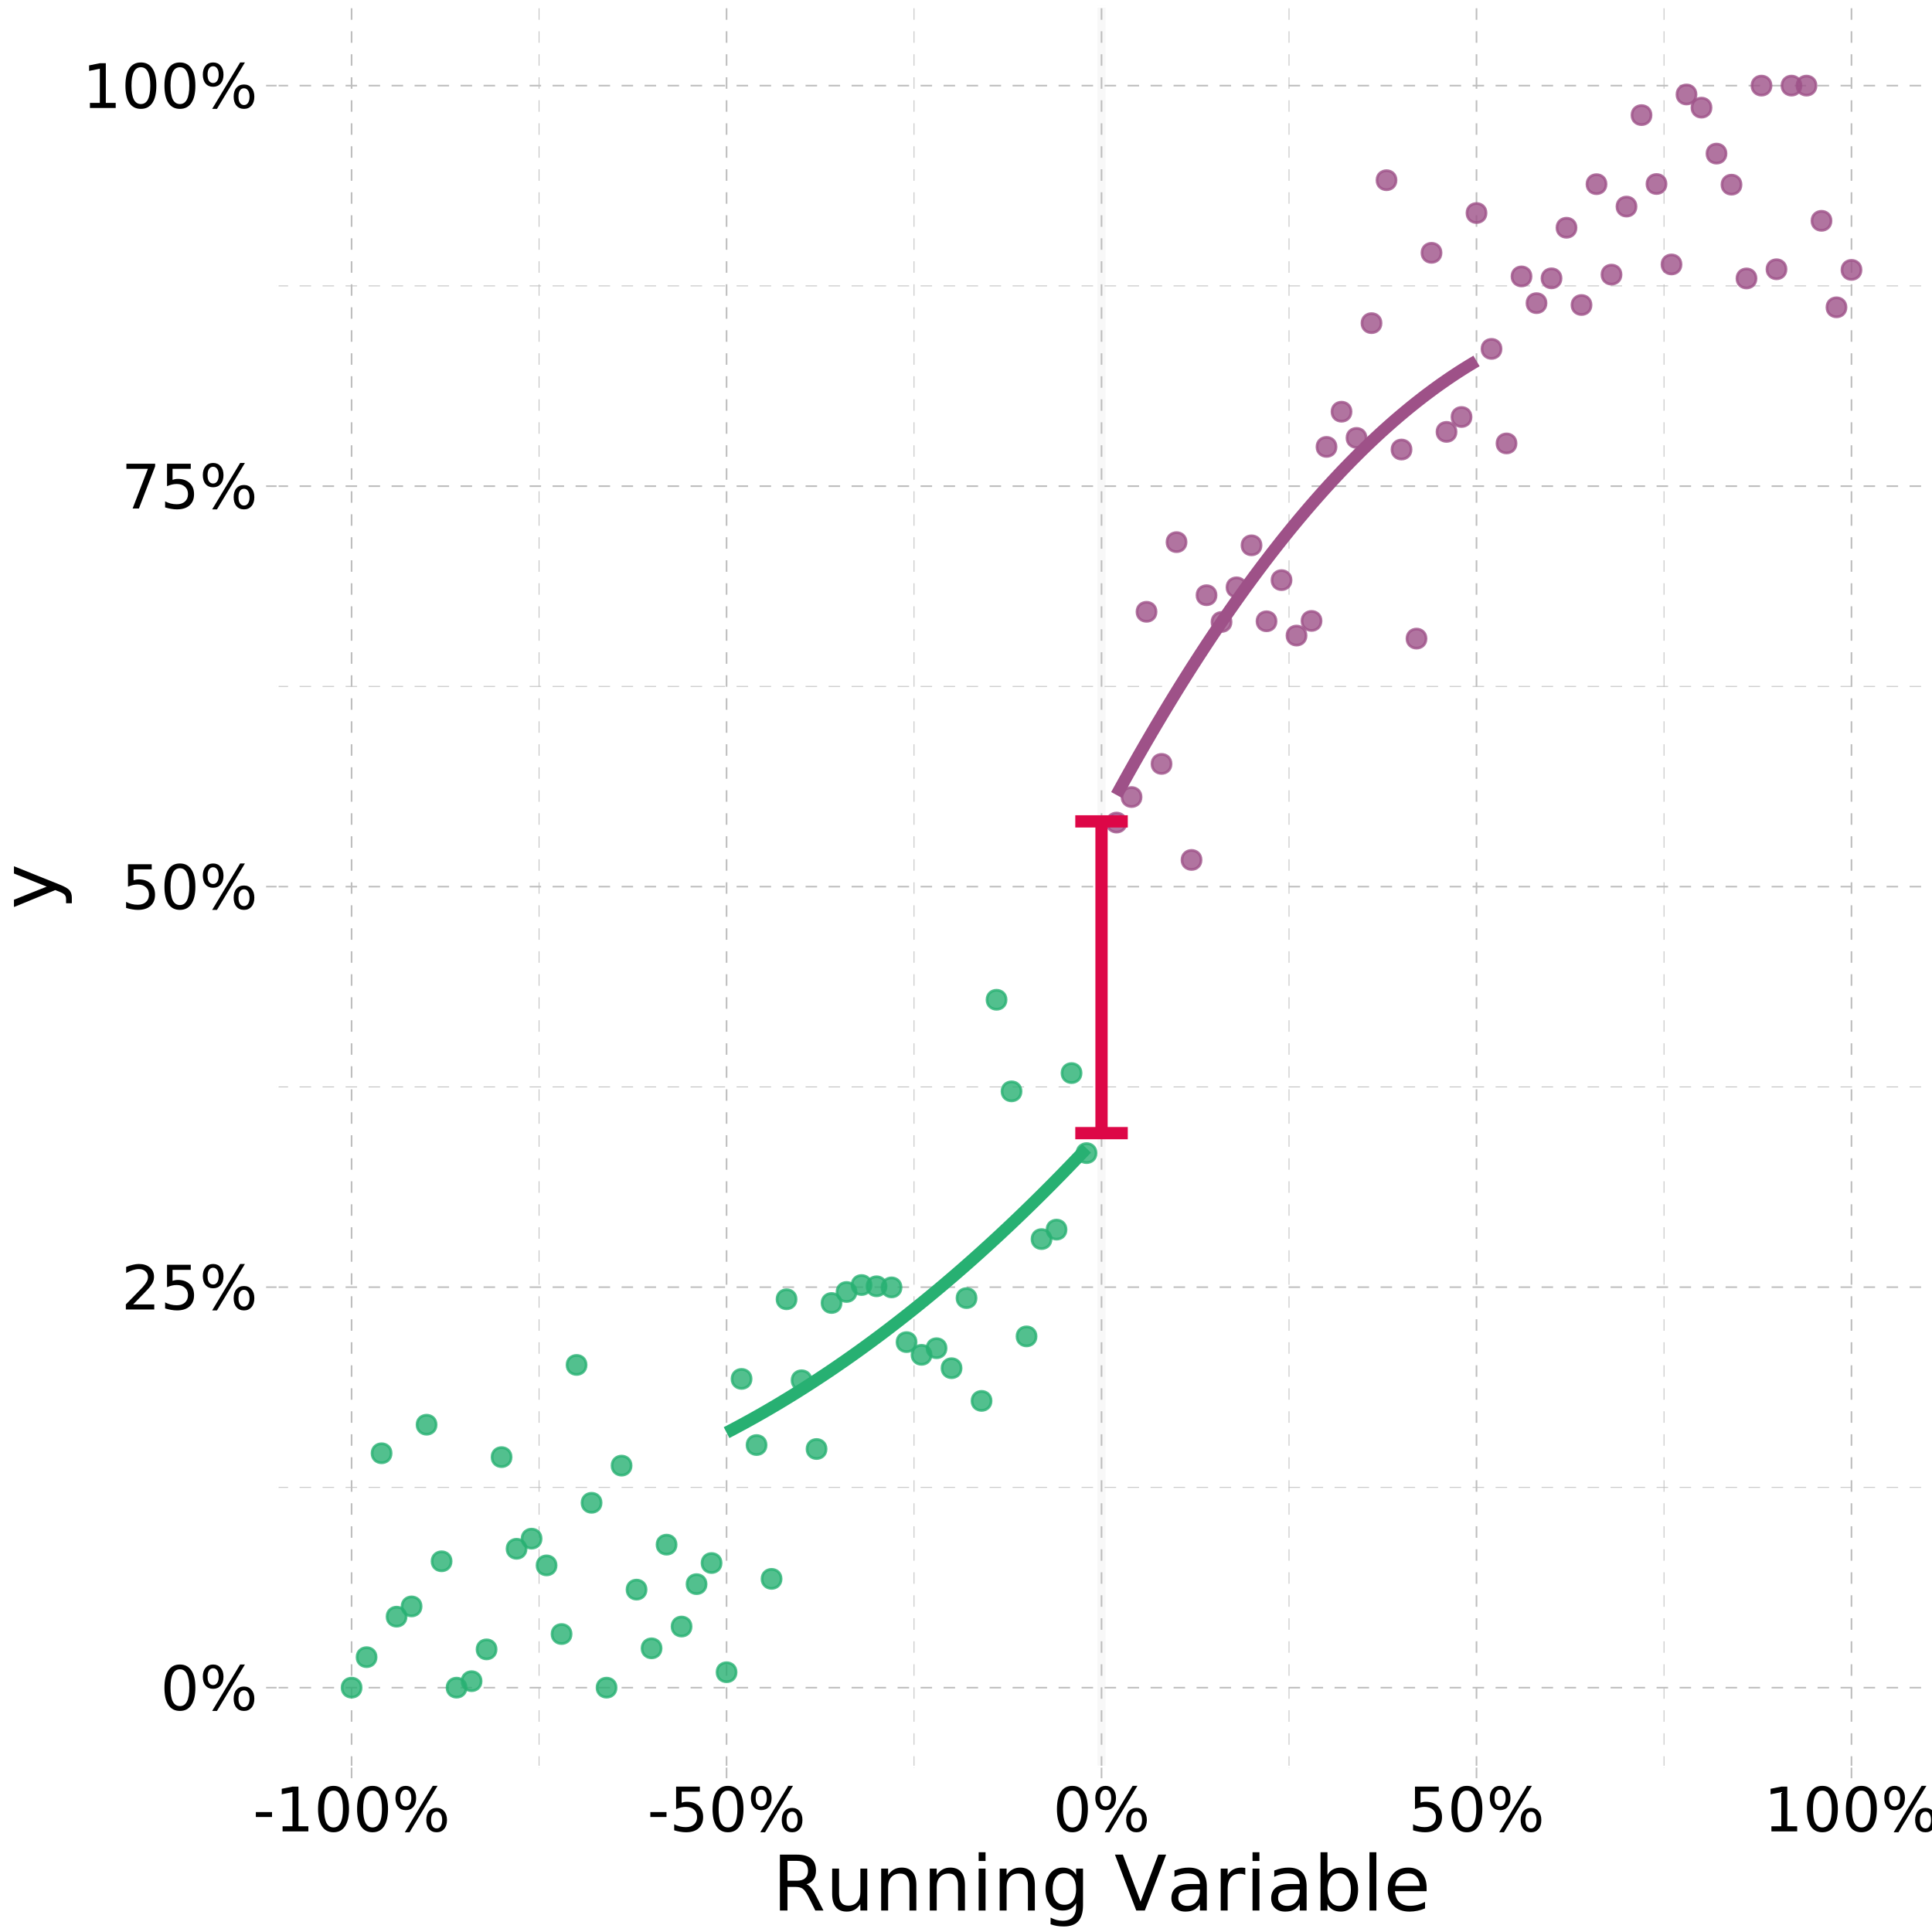 <?xml version="1.0" encoding="UTF-8"?>
<svg xmlns="http://www.w3.org/2000/svg" xmlns:xlink="http://www.w3.org/1999/xlink" width="504pt" height="504pt" viewBox="0 0 504 504" version="1.1">
<defs>
<g>
<symbol overflow="visible" id="glyph0-0">
<path style="stroke:none;" d="M 0.797 2.828 L 0.797 -11.281 L 8.797 -11.281 L 8.797 2.828 Z M 1.703 1.938 L 7.906 1.938 L 7.906 -10.391 L 1.703 -10.391 Z M 1.703 1.938 "/>
</symbol>
<symbol overflow="visible" id="glyph0-1">
<path style="stroke:none;" d="M 5.094 -10.625 C 4.281 -10.625 3.664 -10.223 3.25 -9.422 C 2.844 -8.629 2.641 -7.43 2.641 -5.828 C 2.641 -4.223 2.844 -3.02 3.25 -2.219 C 3.664 -1.426 4.281 -1.031 5.094 -1.031 C 5.906 -1.031 6.516 -1.426 6.922 -2.219 C 7.336 -3.02 7.547 -4.223 7.547 -5.828 C 7.547 -7.43 7.336 -8.629 6.922 -9.422 C 6.516 -10.223 5.906 -10.625 5.094 -10.625 Z M 5.094 -11.875 C 6.395 -11.875 7.391 -11.359 8.078 -10.328 C 8.773 -9.297 9.125 -7.797 9.125 -5.828 C 9.125 -3.859 8.773 -2.352 8.078 -1.312 C 7.391 -0.281 6.395 0.234 5.094 0.234 C 3.781 0.234 2.781 -0.281 2.094 -1.312 C 1.406 -2.352 1.062 -3.859 1.062 -5.828 C 1.062 -7.797 1.406 -9.297 2.094 -10.328 C 2.781 -11.359 3.781 -11.875 5.094 -11.875 Z M 5.094 -11.875 "/>
</symbol>
<symbol overflow="visible" id="glyph0-2">
<path style="stroke:none;" d="M 11.641 -5.141 C 11.18 -5.141 10.82 -4.945 10.562 -4.562 C 10.312 -4.176 10.188 -3.641 10.188 -2.953 C 10.188 -2.273 10.312 -1.738 10.562 -1.344 C 10.82 -0.957 11.18 -0.766 11.641 -0.766 C 12.078 -0.766 12.426 -0.957 12.688 -1.344 C 12.945 -1.738 13.078 -2.273 13.078 -2.953 C 13.078 -3.629 12.945 -4.16 12.688 -4.547 C 12.426 -4.941 12.078 -5.141 11.641 -5.141 Z M 11.641 -6.125 C 12.461 -6.125 13.113 -5.836 13.594 -5.266 C 14.082 -4.691 14.328 -3.922 14.328 -2.953 C 14.328 -1.973 14.082 -1.195 13.594 -0.625 C 13.102 -0.051 12.453 0.234 11.641 0.234 C 10.805 0.234 10.145 -0.051 9.656 -0.625 C 9.176 -1.195 8.938 -1.973 8.938 -2.953 C 8.938 -3.93 9.176 -4.703 9.656 -5.266 C 10.145 -5.836 10.805 -6.125 11.641 -6.125 Z M 3.578 -10.891 C 3.129 -10.891 2.773 -10.691 2.516 -10.297 C 2.254 -9.91 2.125 -9.379 2.125 -8.703 C 2.125 -8.016 2.25 -7.477 2.5 -7.094 C 2.758 -6.707 3.117 -6.516 3.578 -6.516 C 4.023 -6.516 4.379 -6.707 4.641 -7.094 C 4.898 -7.477 5.031 -8.016 5.031 -8.703 C 5.031 -9.379 4.898 -9.91 4.641 -10.297 C 4.379 -10.691 4.023 -10.891 3.578 -10.891 Z M 10.625 -11.875 L 11.875 -11.875 L 4.578 0.234 L 3.328 0.234 Z M 3.578 -11.875 C 4.398 -11.875 5.055 -11.586 5.547 -11.016 C 6.035 -10.453 6.281 -9.68 6.281 -8.703 C 6.281 -7.723 6.035 -6.945 5.547 -6.375 C 5.055 -5.812 4.398 -5.531 3.578 -5.531 C 2.742 -5.531 2.086 -5.812 1.609 -6.375 C 1.129 -6.945 0.891 -7.723 0.891 -8.703 C 0.891 -9.672 1.129 -10.441 1.609 -11.016 C 2.098 -11.586 2.754 -11.875 3.578 -11.875 Z M 3.578 -11.875 "/>
</symbol>
<symbol overflow="visible" id="glyph0-3">
<path style="stroke:none;" d="M 3.078 -1.328 L 8.578 -1.328 L 8.578 0 L 1.172 0 L 1.172 -1.328 C 1.773 -1.953 2.594 -2.785 3.625 -3.828 C 4.656 -4.867 5.305 -5.539 5.578 -5.844 C 6.078 -6.414 6.426 -6.895 6.625 -7.281 C 6.832 -7.676 6.938 -8.066 6.938 -8.453 C 6.938 -9.066 6.719 -9.566 6.281 -9.953 C 5.844 -10.348 5.273 -10.547 4.578 -10.547 C 4.086 -10.547 3.566 -10.457 3.016 -10.281 C 2.461 -10.113 1.875 -9.859 1.25 -9.516 L 1.25 -11.109 C 1.883 -11.359 2.477 -11.547 3.031 -11.672 C 3.582 -11.805 4.086 -11.875 4.547 -11.875 C 5.754 -11.875 6.719 -11.57 7.438 -10.969 C 8.156 -10.363 8.516 -9.555 8.516 -8.547 C 8.516 -8.066 8.426 -7.613 8.25 -7.188 C 8.07 -6.758 7.742 -6.254 7.266 -5.672 C 7.141 -5.516 6.727 -5.078 6.031 -4.359 C 5.332 -3.641 4.348 -2.629 3.078 -1.328 Z M 3.078 -1.328 "/>
</symbol>
<symbol overflow="visible" id="glyph0-4">
<path style="stroke:none;" d="M 1.734 -11.672 L 7.922 -11.672 L 7.922 -10.344 L 3.172 -10.344 L 3.172 -7.484 C 3.398 -7.555 3.629 -7.613 3.859 -7.656 C 4.086 -7.695 4.316 -7.719 4.547 -7.719 C 5.848 -7.719 6.879 -7.359 7.641 -6.641 C 8.398 -5.93 8.781 -4.969 8.781 -3.75 C 8.781 -2.488 8.391 -1.508 7.609 -0.812 C 6.828 -0.113 5.727 0.234 4.312 0.234 C 3.82 0.234 3.32 0.188 2.812 0.094 C 2.301 0.008 1.773 -0.113 1.234 -0.281 L 1.234 -1.859 C 1.703 -1.609 2.188 -1.422 2.688 -1.297 C 3.188 -1.172 3.719 -1.109 4.281 -1.109 C 5.176 -1.109 5.883 -1.344 6.406 -1.812 C 6.938 -2.289 7.203 -2.938 7.203 -3.75 C 7.203 -4.562 6.938 -5.203 6.406 -5.672 C 5.883 -6.148 5.176 -6.391 4.281 -6.391 C 3.852 -6.391 3.43 -6.344 3.016 -6.25 C 2.598 -6.156 2.172 -6.008 1.734 -5.812 Z M 1.734 -11.672 "/>
</symbol>
<symbol overflow="visible" id="glyph0-5">
<path style="stroke:none;" d="M 1.312 -11.672 L 8.812 -11.672 L 8.812 -11 L 4.578 0 L 2.938 0 L 6.922 -10.344 L 1.312 -10.344 Z M 1.312 -11.672 "/>
</symbol>
<symbol overflow="visible" id="glyph0-6">
<path style="stroke:none;" d="M 1.984 -1.328 L 4.562 -1.328 L 4.562 -10.234 L 1.766 -9.672 L 1.766 -11.109 L 4.547 -11.672 L 6.125 -11.672 L 6.125 -1.328 L 8.703 -1.328 L 8.703 0 L 1.984 0 Z M 1.984 -1.328 "/>
</symbol>
<symbol overflow="visible" id="glyph0-7">
<path style="stroke:none;" d="M 0.781 -5.031 L 5 -5.031 L 5 -3.75 L 0.781 -3.75 Z M 0.781 -5.031 "/>
</symbol>
<symbol overflow="visible" id="glyph1-0">
<path style="stroke:none;" d="M 1 3.531 L 1 -14.109 L 11 -14.109 L 11 3.531 Z M 2.125 2.422 L 9.891 2.422 L 9.891 -12.984 L 2.125 -12.984 Z M 2.125 2.422 "/>
</symbol>
<symbol overflow="visible" id="glyph1-1">
<path style="stroke:none;" d="M 8.875 -6.844 C 9.301 -6.695 9.711 -6.391 10.109 -5.922 C 10.516 -5.453 10.914 -4.805 11.312 -3.984 L 13.328 0 L 11.203 0 L 9.344 -3.734 C 8.852 -4.711 8.379 -5.359 7.922 -5.672 C 7.473 -5.992 6.859 -6.156 6.078 -6.156 L 3.938 -6.156 L 3.938 0 L 1.969 0 L 1.969 -14.578 L 6.422 -14.578 C 8.086 -14.578 9.328 -14.227 10.141 -13.531 C 10.961 -12.832 11.375 -11.781 11.375 -10.375 C 11.375 -9.457 11.16 -8.695 10.734 -8.094 C 10.305 -7.488 9.688 -7.07 8.875 -6.844 Z M 3.938 -12.953 L 3.938 -7.781 L 6.422 -7.781 C 7.367 -7.781 8.082 -8 8.562 -8.438 C 9.051 -8.883 9.297 -9.531 9.297 -10.375 C 9.297 -11.227 9.051 -11.867 8.562 -12.297 C 8.082 -12.734 7.367 -12.953 6.422 -12.953 Z M 3.938 -12.953 "/>
</symbol>
<symbol overflow="visible" id="glyph1-2">
<path style="stroke:none;" d="M 1.703 -4.312 L 1.703 -10.938 L 3.5 -10.938 L 3.5 -4.391 C 3.5 -3.348 3.695 -2.566 4.094 -2.047 C 4.5 -1.535 5.109 -1.281 5.922 -1.281 C 6.891 -1.281 7.656 -1.586 8.219 -2.203 C 8.781 -2.828 9.062 -3.672 9.062 -4.734 L 9.062 -10.938 L 10.859 -10.938 L 10.859 0 L 9.062 0 L 9.062 -1.688 C 8.625 -1.02 8.117 -0.523 7.547 -0.203 C 6.973 0.117 6.301 0.281 5.531 0.281 C 4.281 0.281 3.328 -0.109 2.672 -0.891 C 2.023 -1.672 1.703 -2.812 1.703 -4.312 Z M 1.703 -4.312 "/>
</symbol>
<symbol overflow="visible" id="glyph1-3">
<path style="stroke:none;" d="M 10.984 -6.609 L 10.984 0 L 9.188 0 L 9.188 -6.547 C 9.188 -7.578 8.984 -8.348 8.578 -8.859 C 8.172 -9.379 7.566 -9.641 6.766 -9.641 C 5.785 -9.641 5.016 -9.328 4.453 -8.703 C 3.898 -8.086 3.625 -7.25 3.625 -6.188 L 3.625 0 L 1.812 0 L 1.812 -10.938 L 3.625 -10.938 L 3.625 -9.234 C 4.051 -9.891 4.555 -10.379 5.141 -10.703 C 5.723 -11.035 6.395 -11.203 7.156 -11.203 C 8.414 -11.203 9.367 -10.812 10.016 -10.031 C 10.66 -9.258 10.984 -8.117 10.984 -6.609 Z M 10.984 -6.609 "/>
</symbol>
<symbol overflow="visible" id="glyph1-4">
<path style="stroke:none;" d="M 1.891 -10.938 L 3.688 -10.938 L 3.688 0 L 1.891 0 Z M 1.891 -15.203 L 3.688 -15.203 L 3.688 -12.922 L 1.891 -12.922 Z M 1.891 -15.203 "/>
</symbol>
<symbol overflow="visible" id="glyph1-5">
<path style="stroke:none;" d="M 9.078 -5.594 C 9.078 -6.895 8.805 -7.906 8.266 -8.625 C 7.734 -9.344 6.984 -9.703 6.016 -9.703 C 5.055 -9.703 4.305 -9.344 3.766 -8.625 C 3.223 -7.906 2.953 -6.895 2.953 -5.594 C 2.953 -4.301 3.223 -3.297 3.766 -2.578 C 4.305 -1.859 5.055 -1.5 6.016 -1.5 C 6.984 -1.5 7.734 -1.859 8.266 -2.578 C 8.805 -3.297 9.078 -4.301 9.078 -5.594 Z M 10.875 -1.359 C 10.875 0.504 10.461 1.891 9.641 2.797 C 8.816 3.703 7.551 4.156 5.844 4.156 C 5.207 4.156 4.609 4.109 4.047 4.016 C 3.492 3.922 2.953 3.773 2.422 3.578 L 2.422 1.844 C 2.953 2.125 3.473 2.332 3.984 2.469 C 4.492 2.602 5.02 2.672 5.562 2.672 C 6.738 2.672 7.617 2.363 8.203 1.75 C 8.785 1.133 9.078 0.207 9.078 -1.031 L 9.078 -1.922 C 8.711 -1.273 8.238 -0.789 7.656 -0.469 C 7.07 -0.156 6.379 0 5.578 0 C 4.234 0 3.148 -0.508 2.328 -1.531 C 1.516 -2.551 1.109 -3.906 1.109 -5.594 C 1.109 -7.289 1.516 -8.648 2.328 -9.672 C 3.148 -10.691 4.234 -11.203 5.578 -11.203 C 6.379 -11.203 7.07 -11.039 7.656 -10.719 C 8.238 -10.406 8.711 -9.926 9.078 -9.281 L 9.078 -10.938 L 10.875 -10.938 Z M 10.875 -1.359 "/>
</symbol>
<symbol overflow="visible" id="glyph1-6">
<path style="stroke:none;" d=""/>
</symbol>
<symbol overflow="visible" id="glyph1-7">
<path style="stroke:none;" d="M 5.719 0 L 0.156 -14.578 L 2.219 -14.578 L 6.844 -2.312 L 11.469 -14.578 L 13.516 -14.578 L 7.953 0 Z M 5.719 0 "/>
</symbol>
<symbol overflow="visible" id="glyph1-8">
<path style="stroke:none;" d="M 6.859 -5.5 C 5.398 -5.5 4.391 -5.332 3.828 -5 C 3.273 -4.664 3 -4.098 3 -3.297 C 3 -2.66 3.207 -2.156 3.625 -1.781 C 4.051 -1.406 4.625 -1.219 5.344 -1.219 C 6.344 -1.219 7.141 -1.57 7.734 -2.281 C 8.336 -2.988 8.641 -3.926 8.641 -5.094 L 8.641 -5.5 Z M 10.438 -6.234 L 10.438 0 L 8.641 0 L 8.641 -1.656 C 8.234 -1 7.723 -0.508 7.109 -0.188 C 6.492 0.125 5.742 0.281 4.859 0.281 C 3.742 0.281 2.852 -0.031 2.188 -0.656 C 1.531 -1.289 1.203 -2.133 1.203 -3.188 C 1.203 -4.414 1.613 -5.344 2.438 -5.969 C 3.258 -6.594 4.488 -6.906 6.125 -6.906 L 8.641 -6.906 L 8.641 -7.078 C 8.641 -7.91 8.367 -8.551 7.828 -9 C 7.285 -9.445 6.52 -9.672 5.531 -9.672 C 4.906 -9.672 4.297 -9.598 3.703 -9.453 C 3.117 -9.305 2.551 -9.082 2 -8.781 L 2 -10.438 C 2.656 -10.695 3.289 -10.891 3.906 -11.016 C 4.531 -11.141 5.133 -11.203 5.719 -11.203 C 7.301 -11.203 8.484 -10.789 9.266 -9.969 C 10.047 -9.145 10.438 -7.898 10.438 -6.234 Z M 10.438 -6.234 "/>
</symbol>
<symbol overflow="visible" id="glyph1-9">
<path style="stroke:none;" d="M 8.219 -9.266 C 8.02 -9.379 7.801 -9.461 7.562 -9.516 C 7.32 -9.566 7.062 -9.594 6.781 -9.594 C 5.758 -9.594 4.977 -9.266 4.438 -8.609 C 3.895 -7.953 3.625 -7.004 3.625 -5.766 L 3.625 0 L 1.812 0 L 1.812 -10.938 L 3.625 -10.938 L 3.625 -9.234 C 4 -9.898 4.488 -10.395 5.094 -10.719 C 5.695 -11.039 6.438 -11.203 7.312 -11.203 C 7.426 -11.203 7.555 -11.191 7.703 -11.172 C 7.859 -11.16 8.031 -11.141 8.219 -11.109 Z M 8.219 -9.266 "/>
</symbol>
<symbol overflow="visible" id="glyph1-10">
<path style="stroke:none;" d="M 9.734 -5.453 C 9.734 -6.773 9.461 -7.812 8.922 -8.562 C 8.379 -9.32 7.633 -9.703 6.688 -9.703 C 5.727 -9.703 4.977 -9.32 4.438 -8.562 C 3.895 -7.812 3.625 -6.773 3.625 -5.453 C 3.625 -4.141 3.895 -3.102 4.438 -2.344 C 4.977 -1.594 5.727 -1.219 6.688 -1.219 C 7.633 -1.219 8.379 -1.594 8.922 -2.344 C 9.461 -3.102 9.734 -4.141 9.734 -5.453 Z M 3.625 -9.281 C 4 -9.926 4.473 -10.406 5.047 -10.719 C 5.629 -11.039 6.32 -11.203 7.125 -11.203 C 8.445 -11.203 9.523 -10.672 10.359 -9.609 C 11.191 -8.555 11.609 -7.172 11.609 -5.453 C 11.609 -3.734 11.191 -2.348 10.359 -1.297 C 9.523 -0.242 8.445 0.281 7.125 0.281 C 6.32 0.281 5.629 0.125 5.047 -0.188 C 4.473 -0.508 4 -0.992 3.625 -1.641 L 3.625 0 L 1.812 0 L 1.812 -15.203 L 3.625 -15.203 Z M 3.625 -9.281 "/>
</symbol>
<symbol overflow="visible" id="glyph1-11">
<path style="stroke:none;" d="M 1.891 -15.203 L 3.688 -15.203 L 3.688 0 L 1.891 0 Z M 1.891 -15.203 "/>
</symbol>
<symbol overflow="visible" id="glyph1-12">
<path style="stroke:none;" d="M 11.234 -5.922 L 11.234 -5.047 L 2.984 -5.047 C 3.055 -3.805 3.426 -2.859 4.094 -2.203 C 4.758 -1.555 5.691 -1.234 6.891 -1.234 C 7.578 -1.234 8.242 -1.316 8.891 -1.484 C 9.535 -1.66 10.18 -1.914 10.828 -2.25 L 10.828 -0.562 C 10.18 -0.281 9.52 -0.07 8.844 0.062 C 8.164 0.207 7.477 0.281 6.781 0.281 C 5.031 0.281 3.645 -0.223 2.625 -1.234 C 1.613 -2.254 1.109 -3.629 1.109 -5.359 C 1.109 -7.148 1.586 -8.57 2.547 -9.625 C 3.516 -10.676 4.82 -11.203 6.469 -11.203 C 7.938 -11.203 9.098 -10.727 9.953 -9.781 C 10.805 -8.832 11.234 -7.547 11.234 -5.922 Z M 9.438 -6.453 C 9.426 -7.43 9.148 -8.211 8.609 -8.797 C 8.078 -9.379 7.367 -9.672 6.484 -9.672 C 5.484 -9.672 4.68 -9.391 4.078 -8.828 C 3.473 -8.266 3.125 -7.469 3.031 -6.438 Z M 9.438 -6.453 "/>
</symbol>
<symbol overflow="visible" id="glyph2-0">
<path style="stroke:none;" d="M 3.531 -1 L -14.109 -1 L -14.109 -11 L 3.531 -11 Z M 2.422 -2.125 L 2.422 -9.891 L -12.984 -9.891 L -12.984 -2.125 Z M 2.422 -2.125 "/>
</symbol>
<symbol overflow="visible" id="glyph2-1">
<path style="stroke:none;" d="M 1.016 -6.438 C 2.316 -5.926 3.164 -5.43 3.562 -4.953 C 3.957 -4.473 4.156 -3.828 4.156 -3.016 L 4.156 -1.578 L 2.656 -1.578 L 2.656 -2.641 C 2.656 -3.129 2.535 -3.508 2.297 -3.781 C 2.066 -4.062 1.516 -4.367 0.641 -4.703 L -0.172 -5.016 L -10.938 -0.594 L -10.938 -2.5 L -2.391 -5.922 L -10.938 -9.344 L -10.938 -11.234 Z M 1.016 -6.438 "/>
</symbol>
</g>
<clipPath id="clip1">
  <path d="M 72.152 1.441 L 502.559 1.441 L 502.559 461.156 L 72.152 461.156 Z M 72.152 1.441 "/>
</clipPath>
<clipPath id="clip2">
  <path d="M 72.152 387 L 502.559 387 L 502.559 389 L 72.152 389 Z M 72.152 387 "/>
</clipPath>
<clipPath id="clip3">
  <path d="M 72.152 283 L 502.559 283 L 502.559 284 L 72.152 284 Z M 72.152 283 "/>
</clipPath>
<clipPath id="clip4">
  <path d="M 72.152 178 L 502.559 178 L 502.559 180 L 72.152 180 Z M 72.152 178 "/>
</clipPath>
<clipPath id="clip5">
  <path d="M 72.152 74 L 502.559 74 L 502.559 75 L 72.152 75 Z M 72.152 74 "/>
</clipPath>
<clipPath id="clip6">
  <path d="M 140 1.441 L 141 1.441 L 141 461.156 L 140 461.156 Z M 140 1.441 "/>
</clipPath>
<clipPath id="clip7">
  <path d="M 238 1.441 L 239 1.441 L 239 461.156 L 238 461.156 Z M 238 1.441 "/>
</clipPath>
<clipPath id="clip8">
  <path d="M 336 1.441 L 337 1.441 L 337 461.156 L 336 461.156 Z M 336 1.441 "/>
</clipPath>
<clipPath id="clip9">
  <path d="M 433 1.441 L 435 1.441 L 435 461.156 L 433 461.156 Z M 433 1.441 "/>
</clipPath>
<clipPath id="clip10">
  <path d="M 72.152 440 L 502.559 440 L 502.559 441 L 72.152 441 Z M 72.152 440 "/>
</clipPath>
<clipPath id="clip11">
  <path d="M 72.152 335 L 502.559 335 L 502.559 336 L 72.152 336 Z M 72.152 335 "/>
</clipPath>
<clipPath id="clip12">
  <path d="M 72.152 231 L 502.559 231 L 502.559 232 L 72.152 232 Z M 72.152 231 "/>
</clipPath>
<clipPath id="clip13">
  <path d="M 72.152 126 L 502.559 126 L 502.559 128 L 72.152 128 Z M 72.152 126 "/>
</clipPath>
<clipPath id="clip14">
  <path d="M 72.152 22 L 502.559 22 L 502.559 23 L 72.152 23 Z M 72.152 22 "/>
</clipPath>
<clipPath id="clip15">
  <path d="M 91 1.441 L 92 1.441 L 92 461.156 L 91 461.156 Z M 91 1.441 "/>
</clipPath>
<clipPath id="clip16">
  <path d="M 189 1.441 L 190 1.441 L 190 461.156 L 189 461.156 Z M 189 1.441 "/>
</clipPath>
<clipPath id="clip17">
  <path d="M 287 1.441 L 288 1.441 L 288 461.156 L 287 461.156 Z M 287 1.441 "/>
</clipPath>
<clipPath id="clip18">
  <path d="M 384 1.441 L 386 1.441 L 386 461.156 L 384 461.156 Z M 384 1.441 "/>
</clipPath>
<clipPath id="clip19">
  <path d="M 482 1.441 L 484 1.441 L 484 461.156 L 482 461.156 Z M 482 1.441 "/>
</clipPath>
<clipPath id="clip20">
  <path d="M 286 1.441 L 289 1.441 L 289 461.156 L 286 461.156 Z M 286 1.441 "/>
</clipPath>
<clipPath id="clip21">
  <path d="M 72.152 1.441 L 502.559 1.441 L 502.559 461.156 L 72.152 461.156 Z M 72.152 1.441 "/>
</clipPath>
</defs>
<g id="surface69">
<rect x="0" y="0" width="504" height="504" style="fill:rgb(100%,100%,100%);fill-opacity:1;stroke:none;"/>
<rect x="0" y="0" width="504" height="504" style="fill:rgb(100%,100%,100%);fill-opacity:1;stroke:none;"/>
<g clip-path="url(#clip1)" clip-rule="nonzero">
<path style="fill:none;stroke-width:1.067;stroke-linecap:round;stroke-linejoin:round;stroke:rgb(100%,100%,100%);stroke-opacity:1;stroke-miterlimit:10;" d="M 72.152 461.156 L 502.559 461.156 L 502.559 1.441 L 72.152 1.441 Z M 72.152 461.156 "/>
</g>
<g clip-path="url(#clip2)" clip-rule="nonzero">
<path style="fill:none;stroke-width:0.213;stroke-linecap:butt;stroke-linejoin:round;stroke:rgb(74.51%,74.51%,74.51%);stroke-opacity:1;stroke-dasharray:3,3;stroke-miterlimit:10;" d="M 72.152 388.02 L 502.559 388.02 "/>
</g>
<g clip-path="url(#clip3)" clip-rule="nonzero">
<path style="fill:none;stroke-width:0.213;stroke-linecap:butt;stroke-linejoin:round;stroke:rgb(74.51%,74.51%,74.51%);stroke-opacity:1;stroke-dasharray:3,3;stroke-miterlimit:10;" d="M 72.152 283.539 L 502.559 283.539 "/>
</g>
<g clip-path="url(#clip4)" clip-rule="nonzero">
<path style="fill:none;stroke-width:0.213;stroke-linecap:butt;stroke-linejoin:round;stroke:rgb(74.51%,74.51%,74.51%);stroke-opacity:1;stroke-dasharray:3,3;stroke-miterlimit:10;" d="M 72.152 179.059 L 502.559 179.059 "/>
</g>
<g clip-path="url(#clip5)" clip-rule="nonzero">
<path style="fill:none;stroke-width:0.213;stroke-linecap:butt;stroke-linejoin:round;stroke:rgb(74.51%,74.51%,74.51%);stroke-opacity:1;stroke-dasharray:3,3;stroke-miterlimit:10;" d="M 72.152 74.578 L 502.559 74.578 "/>
</g>
<g clip-path="url(#clip6)" clip-rule="nonzero">
<path style="fill:none;stroke-width:0.213;stroke-linecap:butt;stroke-linejoin:round;stroke:rgb(74.51%,74.51%,74.51%);stroke-opacity:1;stroke-dasharray:3,3;stroke-miterlimit:10;" d="M 140.629 461.156 L 140.629 1.441 "/>
</g>
<g clip-path="url(#clip7)" clip-rule="nonzero">
<path style="fill:none;stroke-width:0.213;stroke-linecap:butt;stroke-linejoin:round;stroke:rgb(74.51%,74.51%,74.51%);stroke-opacity:1;stroke-dasharray:3,3;stroke-miterlimit:10;" d="M 238.445 461.156 L 238.445 1.441 "/>
</g>
<g clip-path="url(#clip8)" clip-rule="nonzero">
<path style="fill:none;stroke-width:0.213;stroke-linecap:butt;stroke-linejoin:round;stroke:rgb(74.51%,74.51%,74.51%);stroke-opacity:1;stroke-dasharray:3,3;stroke-miterlimit:10;" d="M 336.266 461.156 L 336.266 1.441 "/>
</g>
<g clip-path="url(#clip9)" clip-rule="nonzero">
<path style="fill:none;stroke-width:0.213;stroke-linecap:butt;stroke-linejoin:round;stroke:rgb(74.51%,74.51%,74.51%);stroke-opacity:1;stroke-dasharray:3,3;stroke-miterlimit:10;" d="M 434.086 461.156 L 434.086 1.441 "/>
</g>
<g clip-path="url(#clip10)" clip-rule="nonzero">
<path style="fill:none;stroke-width:0.427;stroke-linecap:butt;stroke-linejoin:round;stroke:rgb(74.51%,74.51%,74.51%);stroke-opacity:1;stroke-dasharray:3,3;stroke-miterlimit:10;" d="M 72.152 440.262 L 502.559 440.262 "/>
</g>
<g clip-path="url(#clip11)" clip-rule="nonzero">
<path style="fill:none;stroke-width:0.427;stroke-linecap:butt;stroke-linejoin:round;stroke:rgb(74.51%,74.51%,74.51%);stroke-opacity:1;stroke-dasharray:3,3;stroke-miterlimit:10;" d="M 72.152 335.777 L 502.559 335.777 "/>
</g>
<g clip-path="url(#clip12)" clip-rule="nonzero">
<path style="fill:none;stroke-width:0.427;stroke-linecap:butt;stroke-linejoin:round;stroke:rgb(74.51%,74.51%,74.51%);stroke-opacity:1;stroke-dasharray:3,3;stroke-miterlimit:10;" d="M 72.152 231.297 L 502.559 231.297 "/>
</g>
<g clip-path="url(#clip13)" clip-rule="nonzero">
<path style="fill:none;stroke-width:0.427;stroke-linecap:butt;stroke-linejoin:round;stroke:rgb(74.51%,74.51%,74.51%);stroke-opacity:1;stroke-dasharray:3,3;stroke-miterlimit:10;" d="M 72.152 126.816 L 502.559 126.816 "/>
</g>
<g clip-path="url(#clip14)" clip-rule="nonzero">
<path style="fill:none;stroke-width:0.427;stroke-linecap:butt;stroke-linejoin:round;stroke:rgb(74.51%,74.51%,74.51%);stroke-opacity:1;stroke-dasharray:3,3;stroke-miterlimit:10;" d="M 72.152 22.336 L 502.559 22.336 "/>
</g>
<g clip-path="url(#clip15)" clip-rule="nonzero">
<path style="fill:none;stroke-width:0.427;stroke-linecap:butt;stroke-linejoin:round;stroke:rgb(74.51%,74.51%,74.51%);stroke-opacity:1;stroke-dasharray:3,3;stroke-miterlimit:10;" d="M 91.719 461.156 L 91.719 1.441 "/>
</g>
<g clip-path="url(#clip16)" clip-rule="nonzero">
<path style="fill:none;stroke-width:0.427;stroke-linecap:butt;stroke-linejoin:round;stroke:rgb(74.51%,74.51%,74.51%);stroke-opacity:1;stroke-dasharray:3,3;stroke-miterlimit:10;" d="M 189.539 461.156 L 189.539 1.441 "/>
</g>
<g clip-path="url(#clip17)" clip-rule="nonzero">
<path style="fill:none;stroke-width:0.427;stroke-linecap:butt;stroke-linejoin:round;stroke:rgb(74.51%,74.51%,74.51%);stroke-opacity:1;stroke-dasharray:3,3;stroke-miterlimit:10;" d="M 287.355 461.156 L 287.355 1.441 "/>
</g>
<g clip-path="url(#clip18)" clip-rule="nonzero">
<path style="fill:none;stroke-width:0.427;stroke-linecap:butt;stroke-linejoin:round;stroke:rgb(74.51%,74.51%,74.51%);stroke-opacity:1;stroke-dasharray:3,3;stroke-miterlimit:10;" d="M 385.176 461.156 L 385.176 1.441 "/>
</g>
<g clip-path="url(#clip19)" clip-rule="nonzero">
<path style="fill:none;stroke-width:0.427;stroke-linecap:butt;stroke-linejoin:round;stroke:rgb(74.51%,74.51%,74.51%);stroke-opacity:1;stroke-dasharray:3,3;stroke-miterlimit:10;" d="M 482.996 461.156 L 482.996 1.441 "/>
</g>
<g clip-path="url(#clip20)" clip-rule="nonzero">
<path style="fill:none;stroke-width:2.134;stroke-linecap:butt;stroke-linejoin:round;stroke:rgb(74.51%,74.51%,74.51%);stroke-opacity:0.102;stroke-miterlimit:10;" d="M 287.355 461.156 L 287.355 1.441 "/>
</g>
<path style="fill-rule:nonzero;fill:rgb(15.294%,69.02%,44.706%);fill-opacity:0.8;stroke-width:0.709;stroke-linecap:round;stroke-linejoin:round;stroke:rgb(15.294%,69.02%,44.706%);stroke-opacity:0.8;stroke-miterlimit:10;" d="M 94.207 440.262 C 94.207 443.578 89.23 443.578 89.23 440.262 C 89.23 436.941 94.207 436.941 94.207 440.262 "/>
<path style="fill-rule:nonzero;fill:rgb(15.294%,69.02%,44.706%);fill-opacity:0.8;stroke-width:0.709;stroke-linecap:round;stroke-linejoin:round;stroke:rgb(15.294%,69.02%,44.706%);stroke-opacity:0.8;stroke-miterlimit:10;" d="M 98.117 432.305 C 98.117 435.621 93.141 435.621 93.141 432.305 C 93.141 428.988 98.117 428.988 98.117 432.305 "/>
<path style="fill-rule:nonzero;fill:rgb(15.294%,69.02%,44.706%);fill-opacity:0.8;stroke-width:0.709;stroke-linecap:round;stroke-linejoin:round;stroke:rgb(15.294%,69.02%,44.706%);stroke-opacity:0.8;stroke-miterlimit:10;" d="M 102.031 379.113 C 102.031 382.43 97.055 382.43 97.055 379.113 C 97.055 375.793 102.031 375.793 102.031 379.113 "/>
<path style="fill-rule:nonzero;fill:rgb(15.294%,69.02%,44.706%);fill-opacity:0.8;stroke-width:0.709;stroke-linecap:round;stroke-linejoin:round;stroke:rgb(15.294%,69.02%,44.706%);stroke-opacity:0.8;stroke-miterlimit:10;" d="M 105.945 421.742 C 105.945 425.059 100.969 425.059 100.969 421.742 C 100.969 418.422 105.945 418.422 105.945 421.742 "/>
<path style="fill-rule:nonzero;fill:rgb(15.294%,69.02%,44.706%);fill-opacity:0.8;stroke-width:0.709;stroke-linecap:round;stroke-linejoin:round;stroke:rgb(15.294%,69.02%,44.706%);stroke-opacity:0.8;stroke-miterlimit:10;" d="M 109.855 419.062 C 109.855 422.383 104.879 422.383 104.879 419.062 C 104.879 415.746 109.855 415.746 109.855 419.062 "/>
<path style="fill-rule:nonzero;fill:rgb(15.294%,69.02%,44.706%);fill-opacity:0.8;stroke-width:0.709;stroke-linecap:round;stroke-linejoin:round;stroke:rgb(15.294%,69.02%,44.706%);stroke-opacity:0.8;stroke-miterlimit:10;" d="M 113.77 371.664 C 113.77 374.98 108.793 374.98 108.793 371.664 C 108.793 368.348 113.77 368.348 113.77 371.664 "/>
<path style="fill-rule:nonzero;fill:rgb(15.294%,69.02%,44.706%);fill-opacity:0.8;stroke-width:0.709;stroke-linecap:round;stroke-linejoin:round;stroke:rgb(15.294%,69.02%,44.706%);stroke-opacity:0.8;stroke-miterlimit:10;" d="M 117.684 407.289 C 117.684 410.609 112.707 410.609 112.707 407.289 C 112.707 403.973 117.684 403.973 117.684 407.289 "/>
<path style="fill-rule:nonzero;fill:rgb(15.294%,69.02%,44.706%);fill-opacity:0.8;stroke-width:0.709;stroke-linecap:round;stroke-linejoin:round;stroke:rgb(15.294%,69.02%,44.706%);stroke-opacity:0.8;stroke-miterlimit:10;" d="M 121.594 440.262 C 121.594 443.578 116.617 443.578 116.617 440.262 C 116.617 436.941 121.594 436.941 121.594 440.262 "/>
<path style="fill-rule:nonzero;fill:rgb(15.294%,69.02%,44.706%);fill-opacity:0.8;stroke-width:0.709;stroke-linecap:round;stroke-linejoin:round;stroke:rgb(15.294%,69.02%,44.706%);stroke-opacity:0.8;stroke-miterlimit:10;" d="M 125.508 438.57 C 125.508 441.887 120.531 441.887 120.531 438.57 C 120.531 435.25 125.508 435.25 125.508 438.57 "/>
<path style="fill-rule:nonzero;fill:rgb(15.294%,69.02%,44.706%);fill-opacity:0.8;stroke-width:0.709;stroke-linecap:round;stroke-linejoin:round;stroke:rgb(15.294%,69.02%,44.706%);stroke-opacity:0.8;stroke-miterlimit:10;" d="M 129.422 430.27 C 129.422 433.59 124.445 433.59 124.445 430.27 C 124.445 426.953 129.422 426.953 129.422 430.27 "/>
<path style="fill-rule:nonzero;fill:rgb(15.294%,69.02%,44.706%);fill-opacity:0.8;stroke-width:0.709;stroke-linecap:round;stroke-linejoin:round;stroke:rgb(15.294%,69.02%,44.706%);stroke-opacity:0.8;stroke-miterlimit:10;" d="M 133.332 380.117 C 133.332 383.438 128.355 383.438 128.355 380.117 C 128.355 376.801 133.332 376.801 133.332 380.117 "/>
<path style="fill-rule:nonzero;fill:rgb(15.294%,69.02%,44.706%);fill-opacity:0.8;stroke-width:0.709;stroke-linecap:round;stroke-linejoin:round;stroke:rgb(15.294%,69.02%,44.706%);stroke-opacity:0.8;stroke-miterlimit:10;" d="M 137.246 404.031 C 137.246 407.348 132.27 407.348 132.27 404.031 C 132.27 400.711 137.246 400.711 137.246 404.031 "/>
<path style="fill-rule:nonzero;fill:rgb(15.294%,69.02%,44.706%);fill-opacity:0.8;stroke-width:0.709;stroke-linecap:round;stroke-linejoin:round;stroke:rgb(15.294%,69.02%,44.706%);stroke-opacity:0.8;stroke-miterlimit:10;" d="M 141.16 401.391 C 141.16 404.707 136.184 404.707 136.184 401.391 C 136.184 398.07 141.16 398.07 141.16 401.391 "/>
<path style="fill-rule:nonzero;fill:rgb(15.294%,69.02%,44.706%);fill-opacity:0.8;stroke-width:0.709;stroke-linecap:round;stroke-linejoin:round;stroke:rgb(15.294%,69.02%,44.706%);stroke-opacity:0.8;stroke-miterlimit:10;" d="M 145.07 408.363 C 145.07 411.68 140.094 411.68 140.094 408.363 C 140.094 405.043 145.07 405.043 145.07 408.363 "/>
<path style="fill-rule:nonzero;fill:rgb(15.294%,69.02%,44.706%);fill-opacity:0.8;stroke-width:0.709;stroke-linecap:round;stroke-linejoin:round;stroke:rgb(15.294%,69.02%,44.706%);stroke-opacity:0.8;stroke-miterlimit:10;" d="M 148.984 426.273 C 148.984 429.59 144.008 429.59 144.008 426.273 C 144.008 422.953 148.984 422.953 148.984 426.273 "/>
<path style="fill-rule:nonzero;fill:rgb(15.294%,69.02%,44.706%);fill-opacity:0.8;stroke-width:0.709;stroke-linecap:round;stroke-linejoin:round;stroke:rgb(15.294%,69.02%,44.706%);stroke-opacity:0.8;stroke-miterlimit:10;" d="M 152.898 356.07 C 152.898 359.387 147.922 359.387 147.922 356.07 C 147.922 352.75 152.898 352.75 152.898 356.07 "/>
<path style="fill-rule:nonzero;fill:rgb(15.294%,69.02%,44.706%);fill-opacity:0.8;stroke-width:0.709;stroke-linecap:round;stroke-linejoin:round;stroke:rgb(15.294%,69.02%,44.706%);stroke-opacity:0.8;stroke-miterlimit:10;" d="M 156.809 392.035 C 156.809 395.352 151.832 395.352 151.832 392.035 C 151.832 388.715 156.809 388.715 156.809 392.035 "/>
<path style="fill-rule:nonzero;fill:rgb(15.294%,69.02%,44.706%);fill-opacity:0.8;stroke-width:0.709;stroke-linecap:round;stroke-linejoin:round;stroke:rgb(15.294%,69.02%,44.706%);stroke-opacity:0.8;stroke-miterlimit:10;" d="M 160.723 440.262 C 160.723 443.578 155.746 443.578 155.746 440.262 C 155.746 436.941 160.723 436.941 160.723 440.262 "/>
<path style="fill-rule:nonzero;fill:rgb(15.294%,69.02%,44.706%);fill-opacity:0.8;stroke-width:0.709;stroke-linecap:round;stroke-linejoin:round;stroke:rgb(15.294%,69.02%,44.706%);stroke-opacity:0.8;stroke-miterlimit:10;" d="M 164.637 382.336 C 164.637 385.656 159.66 385.656 159.66 382.336 C 159.66 379.02 164.637 379.02 164.637 382.336 "/>
<path style="fill-rule:nonzero;fill:rgb(15.294%,69.02%,44.706%);fill-opacity:0.8;stroke-width:0.709;stroke-linecap:round;stroke-linejoin:round;stroke:rgb(15.294%,69.02%,44.706%);stroke-opacity:0.8;stroke-miterlimit:10;" d="M 168.547 414.684 C 168.547 418.004 163.57 418.004 163.57 414.684 C 163.57 411.367 168.547 411.367 168.547 414.684 "/>
<path style="fill-rule:nonzero;fill:rgb(15.294%,69.02%,44.706%);fill-opacity:0.8;stroke-width:0.709;stroke-linecap:round;stroke-linejoin:round;stroke:rgb(15.294%,69.02%,44.706%);stroke-opacity:0.8;stroke-miterlimit:10;" d="M 172.461 430 C 172.461 433.32 167.484 433.32 167.484 430 C 167.484 426.684 172.461 426.684 172.461 430 "/>
<path style="fill-rule:nonzero;fill:rgb(15.294%,69.02%,44.706%);fill-opacity:0.8;stroke-width:0.709;stroke-linecap:round;stroke-linejoin:round;stroke:rgb(15.294%,69.02%,44.706%);stroke-opacity:0.8;stroke-miterlimit:10;" d="M 176.375 402.957 C 176.375 406.273 171.398 406.273 171.398 402.957 C 171.398 399.637 176.375 399.637 176.375 402.957 "/>
<path style="fill-rule:nonzero;fill:rgb(15.294%,69.02%,44.706%);fill-opacity:0.8;stroke-width:0.709;stroke-linecap:round;stroke-linejoin:round;stroke:rgb(15.294%,69.02%,44.706%);stroke-opacity:0.8;stroke-miterlimit:10;" d="M 180.289 424.316 C 180.289 427.637 175.312 427.637 175.312 424.316 C 175.312 421 180.289 421 180.289 424.316 "/>
<path style="fill-rule:nonzero;fill:rgb(15.294%,69.02%,44.706%);fill-opacity:0.8;stroke-width:0.709;stroke-linecap:round;stroke-linejoin:round;stroke:rgb(15.294%,69.02%,44.706%);stroke-opacity:0.8;stroke-miterlimit:10;" d="M 184.199 413.254 C 184.199 416.57 179.223 416.57 179.223 413.254 C 179.223 409.938 184.199 409.938 184.199 413.254 "/>
<path style="fill-rule:nonzero;fill:rgb(15.294%,69.02%,44.706%);fill-opacity:0.8;stroke-width:0.709;stroke-linecap:round;stroke-linejoin:round;stroke:rgb(15.294%,69.02%,44.706%);stroke-opacity:0.8;stroke-miterlimit:10;" d="M 188.113 407.746 C 188.113 411.062 183.137 411.062 183.137 407.746 C 183.137 404.43 188.113 404.43 188.113 407.746 "/>
<path style="fill-rule:nonzero;fill:rgb(15.294%,69.02%,44.706%);fill-opacity:0.8;stroke-width:0.709;stroke-linecap:round;stroke-linejoin:round;stroke:rgb(15.294%,69.02%,44.706%);stroke-opacity:0.8;stroke-miterlimit:10;" d="M 192.027 436.234 C 192.027 439.555 187.051 439.555 187.051 436.234 C 187.051 432.918 192.027 432.918 192.027 436.234 "/>
<path style="fill-rule:nonzero;fill:rgb(15.294%,69.02%,44.706%);fill-opacity:0.8;stroke-width:0.709;stroke-linecap:round;stroke-linejoin:round;stroke:rgb(15.294%,69.02%,44.706%);stroke-opacity:0.8;stroke-miterlimit:10;" d="M 195.938 359.715 C 195.938 363.031 190.961 363.031 190.961 359.715 C 190.961 356.398 195.938 356.398 195.938 359.715 "/>
<path style="fill-rule:nonzero;fill:rgb(15.294%,69.02%,44.706%);fill-opacity:0.8;stroke-width:0.709;stroke-linecap:round;stroke-linejoin:round;stroke:rgb(15.294%,69.02%,44.706%);stroke-opacity:0.8;stroke-miterlimit:10;" d="M 199.852 376.969 C 199.852 380.285 194.875 380.285 194.875 376.969 C 194.875 373.652 199.852 373.652 199.852 376.969 "/>
<path style="fill-rule:nonzero;fill:rgb(15.294%,69.02%,44.706%);fill-opacity:0.8;stroke-width:0.709;stroke-linecap:round;stroke-linejoin:round;stroke:rgb(15.294%,69.02%,44.706%);stroke-opacity:0.8;stroke-miterlimit:10;" d="M 203.766 411.883 C 203.766 415.199 198.789 415.199 198.789 411.883 C 198.789 408.562 203.766 408.562 203.766 411.883 "/>
<path style="fill-rule:nonzero;fill:rgb(15.294%,69.02%,44.706%);fill-opacity:0.8;stroke-width:0.709;stroke-linecap:round;stroke-linejoin:round;stroke:rgb(15.294%,69.02%,44.706%);stroke-opacity:0.8;stroke-miterlimit:10;" d="M 207.676 338.934 C 207.676 342.254 202.699 342.254 202.699 338.934 C 202.699 335.617 207.676 335.617 207.676 338.934 "/>
<path style="fill-rule:nonzero;fill:rgb(15.294%,69.02%,44.706%);fill-opacity:0.8;stroke-width:0.709;stroke-linecap:round;stroke-linejoin:round;stroke:rgb(15.294%,69.02%,44.706%);stroke-opacity:0.8;stroke-miterlimit:10;" d="M 211.59 360.066 C 211.59 363.383 206.613 363.383 206.613 360.066 C 206.613 356.75 211.59 356.75 211.59 360.066 "/>
<path style="fill-rule:nonzero;fill:rgb(15.294%,69.02%,44.706%);fill-opacity:0.8;stroke-width:0.709;stroke-linecap:round;stroke-linejoin:round;stroke:rgb(15.294%,69.02%,44.706%);stroke-opacity:0.8;stroke-miterlimit:10;" d="M 215.504 378.004 C 215.504 381.32 210.527 381.32 210.527 378.004 C 210.527 374.684 215.504 374.684 215.504 378.004 "/>
<path style="fill-rule:nonzero;fill:rgb(15.294%,69.02%,44.706%);fill-opacity:0.8;stroke-width:0.709;stroke-linecap:round;stroke-linejoin:round;stroke:rgb(15.294%,69.02%,44.706%);stroke-opacity:0.8;stroke-miterlimit:10;" d="M 219.414 339.91 C 219.414 343.23 214.438 343.23 214.438 339.91 C 214.438 336.594 219.414 336.594 219.414 339.91 "/>
<path style="fill-rule:nonzero;fill:rgb(15.294%,69.02%,44.706%);fill-opacity:0.8;stroke-width:0.709;stroke-linecap:round;stroke-linejoin:round;stroke:rgb(15.294%,69.02%,44.706%);stroke-opacity:0.8;stroke-miterlimit:10;" d="M 223.328 337.039 C 223.328 340.355 218.352 340.355 218.352 337.039 C 218.352 333.719 223.328 333.719 223.328 337.039 "/>
<path style="fill-rule:nonzero;fill:rgb(15.294%,69.02%,44.706%);fill-opacity:0.8;stroke-width:0.709;stroke-linecap:round;stroke-linejoin:round;stroke:rgb(15.294%,69.02%,44.706%);stroke-opacity:0.8;stroke-miterlimit:10;" d="M 227.242 335.227 C 227.242 338.543 222.266 338.543 222.266 335.227 C 222.266 331.906 227.242 331.906 227.242 335.227 "/>
<path style="fill-rule:nonzero;fill:rgb(15.294%,69.02%,44.706%);fill-opacity:0.8;stroke-width:0.709;stroke-linecap:round;stroke-linejoin:round;stroke:rgb(15.294%,69.02%,44.706%);stroke-opacity:0.8;stroke-miterlimit:10;" d="M 231.152 335.555 C 231.152 338.871 226.176 338.871 226.176 335.555 C 226.176 332.234 231.152 332.234 231.152 335.555 "/>
<path style="fill-rule:nonzero;fill:rgb(15.294%,69.02%,44.706%);fill-opacity:0.8;stroke-width:0.709;stroke-linecap:round;stroke-linejoin:round;stroke:rgb(15.294%,69.02%,44.706%);stroke-opacity:0.8;stroke-miterlimit:10;" d="M 235.066 335.844 C 235.066 339.16 230.09 339.16 230.09 335.844 C 230.09 332.523 235.066 332.523 235.066 335.844 "/>
<path style="fill-rule:nonzero;fill:rgb(15.294%,69.02%,44.706%);fill-opacity:0.8;stroke-width:0.709;stroke-linecap:round;stroke-linejoin:round;stroke:rgb(15.294%,69.02%,44.706%);stroke-opacity:0.8;stroke-miterlimit:10;" d="M 238.98 350.117 C 238.98 353.438 234.004 353.438 234.004 350.117 C 234.004 346.801 238.98 346.801 238.98 350.117 "/>
<path style="fill-rule:nonzero;fill:rgb(15.294%,69.02%,44.706%);fill-opacity:0.8;stroke-width:0.709;stroke-linecap:round;stroke-linejoin:round;stroke:rgb(15.294%,69.02%,44.706%);stroke-opacity:0.8;stroke-miterlimit:10;" d="M 242.891 353.434 C 242.891 356.75 237.914 356.75 237.914 353.434 C 237.914 350.117 242.891 350.117 242.891 353.434 "/>
<path style="fill-rule:nonzero;fill:rgb(15.294%,69.02%,44.706%);fill-opacity:0.8;stroke-width:0.709;stroke-linecap:round;stroke-linejoin:round;stroke:rgb(15.294%,69.02%,44.706%);stroke-opacity:0.8;stroke-miterlimit:10;" d="M 246.805 351.707 C 246.805 355.027 241.828 355.027 241.828 351.707 C 241.828 348.391 246.805 348.391 246.805 351.707 "/>
<path style="fill-rule:nonzero;fill:rgb(15.294%,69.02%,44.706%);fill-opacity:0.8;stroke-width:0.709;stroke-linecap:round;stroke-linejoin:round;stroke:rgb(15.294%,69.02%,44.706%);stroke-opacity:0.8;stroke-miterlimit:10;" d="M 250.719 356.922 C 250.719 360.238 245.742 360.238 245.742 356.922 C 245.742 353.605 250.719 353.605 250.719 356.922 "/>
<path style="fill-rule:nonzero;fill:rgb(15.294%,69.02%,44.706%);fill-opacity:0.8;stroke-width:0.709;stroke-linecap:round;stroke-linejoin:round;stroke:rgb(15.294%,69.02%,44.706%);stroke-opacity:0.8;stroke-miterlimit:10;" d="M 254.629 338.629 C 254.629 341.949 249.652 341.949 249.652 338.629 C 249.652 335.312 254.629 335.312 254.629 338.629 "/>
<path style="fill-rule:nonzero;fill:rgb(15.294%,69.02%,44.706%);fill-opacity:0.8;stroke-width:0.709;stroke-linecap:round;stroke-linejoin:round;stroke:rgb(15.294%,69.02%,44.706%);stroke-opacity:0.8;stroke-miterlimit:10;" d="M 258.543 365.453 C 258.543 368.77 253.566 368.77 253.566 365.453 C 253.566 362.133 258.543 362.133 258.543 365.453 "/>
<path style="fill-rule:nonzero;fill:rgb(15.294%,69.02%,44.706%);fill-opacity:0.8;stroke-width:0.709;stroke-linecap:round;stroke-linejoin:round;stroke:rgb(15.294%,69.02%,44.706%);stroke-opacity:0.8;stroke-miterlimit:10;" d="M 262.457 260.809 C 262.457 264.125 257.48 264.125 257.48 260.809 C 257.48 257.492 262.457 257.492 262.457 260.809 "/>
<path style="fill-rule:nonzero;fill:rgb(15.294%,69.02%,44.706%);fill-opacity:0.8;stroke-width:0.709;stroke-linecap:round;stroke-linejoin:round;stroke:rgb(15.294%,69.02%,44.706%);stroke-opacity:0.8;stroke-miterlimit:10;" d="M 266.367 284.695 C 266.367 288.016 261.391 288.016 261.391 284.695 C 261.391 281.379 266.367 281.379 266.367 284.695 "/>
<path style="fill-rule:nonzero;fill:rgb(15.294%,69.02%,44.706%);fill-opacity:0.8;stroke-width:0.709;stroke-linecap:round;stroke-linejoin:round;stroke:rgb(15.294%,69.02%,44.706%);stroke-opacity:0.8;stroke-miterlimit:10;" d="M 270.281 348.621 C 270.281 351.938 265.305 351.938 265.305 348.621 C 265.305 345.305 270.281 345.305 270.281 348.621 "/>
<path style="fill-rule:nonzero;fill:rgb(15.294%,69.02%,44.706%);fill-opacity:0.8;stroke-width:0.709;stroke-linecap:round;stroke-linejoin:round;stroke:rgb(15.294%,69.02%,44.706%);stroke-opacity:0.8;stroke-miterlimit:10;" d="M 274.195 323.242 C 274.195 326.559 269.219 326.559 269.219 323.242 C 269.219 319.926 274.195 319.926 274.195 323.242 "/>
<path style="fill-rule:nonzero;fill:rgb(15.294%,69.02%,44.706%);fill-opacity:0.8;stroke-width:0.709;stroke-linecap:round;stroke-linejoin:round;stroke:rgb(15.294%,69.02%,44.706%);stroke-opacity:0.8;stroke-miterlimit:10;" d="M 278.105 320.77 C 278.105 324.086 273.129 324.086 273.129 320.77 C 273.129 317.449 278.105 317.449 278.105 320.77 "/>
<path style="fill-rule:nonzero;fill:rgb(15.294%,69.02%,44.706%);fill-opacity:0.8;stroke-width:0.709;stroke-linecap:round;stroke-linejoin:round;stroke:rgb(15.294%,69.02%,44.706%);stroke-opacity:0.8;stroke-miterlimit:10;" d="M 282.02 279.934 C 282.02 283.254 277.043 283.254 277.043 279.934 C 277.043 276.617 282.02 276.617 282.02 279.934 "/>
<path style="fill-rule:nonzero;fill:rgb(15.294%,69.02%,44.706%);fill-opacity:0.8;stroke-width:0.709;stroke-linecap:round;stroke-linejoin:round;stroke:rgb(15.294%,69.02%,44.706%);stroke-opacity:0.8;stroke-miterlimit:10;" d="M 285.934 300.812 C 285.934 304.129 280.957 304.129 280.957 300.812 C 280.957 297.496 285.934 297.496 285.934 300.812 "/>
<path style="fill-rule:nonzero;fill:rgb(61.961%,31.765%,53.333%);fill-opacity:0.8;stroke-width:0.709;stroke-linecap:round;stroke-linejoin:round;stroke:rgb(61.961%,31.765%,53.333%);stroke-opacity:0.8;stroke-miterlimit:10;" d="M 293.758 214.586 C 293.758 217.902 288.781 217.902 288.781 214.586 C 288.781 211.266 293.758 211.266 293.758 214.586 "/>
<path style="fill-rule:nonzero;fill:rgb(61.961%,31.765%,53.333%);fill-opacity:0.8;stroke-width:0.709;stroke-linecap:round;stroke-linejoin:round;stroke:rgb(61.961%,31.765%,53.333%);stroke-opacity:0.8;stroke-miterlimit:10;" d="M 297.672 207.926 C 297.672 211.242 292.695 211.242 292.695 207.926 C 292.695 204.605 297.672 204.605 297.672 207.926 "/>
<path style="fill-rule:nonzero;fill:rgb(61.961%,31.765%,53.333%);fill-opacity:0.8;stroke-width:0.709;stroke-linecap:round;stroke-linejoin:round;stroke:rgb(61.961%,31.765%,53.333%);stroke-opacity:0.8;stroke-miterlimit:10;" d="M 301.582 159.602 C 301.582 162.918 296.605 162.918 296.605 159.602 C 296.605 156.281 301.582 156.281 301.582 159.602 "/>
<path style="fill-rule:nonzero;fill:rgb(61.961%,31.765%,53.333%);fill-opacity:0.8;stroke-width:0.709;stroke-linecap:round;stroke-linejoin:round;stroke:rgb(61.961%,31.765%,53.333%);stroke-opacity:0.8;stroke-miterlimit:10;" d="M 305.496 199.277 C 305.496 202.594 300.52 202.594 300.52 199.277 C 300.52 195.957 305.496 195.957 305.496 199.277 "/>
<path style="fill-rule:nonzero;fill:rgb(61.961%,31.765%,53.333%);fill-opacity:0.8;stroke-width:0.709;stroke-linecap:round;stroke-linejoin:round;stroke:rgb(61.961%,31.765%,53.333%);stroke-opacity:0.8;stroke-miterlimit:10;" d="M 309.41 141.43 C 309.41 144.746 304.434 144.746 304.434 141.43 C 304.434 138.109 309.41 138.109 309.41 141.43 "/>
<path style="fill-rule:nonzero;fill:rgb(61.961%,31.765%,53.333%);fill-opacity:0.8;stroke-width:0.709;stroke-linecap:round;stroke-linejoin:round;stroke:rgb(61.961%,31.765%,53.333%);stroke-opacity:0.8;stroke-miterlimit:10;" d="M 313.32 224.332 C 313.32 227.648 308.344 227.648 308.344 224.332 C 308.344 221.012 313.32 221.012 313.32 224.332 "/>
<path style="fill-rule:nonzero;fill:rgb(61.961%,31.765%,53.333%);fill-opacity:0.8;stroke-width:0.709;stroke-linecap:round;stroke-linejoin:round;stroke:rgb(61.961%,31.765%,53.333%);stroke-opacity:0.8;stroke-miterlimit:10;" d="M 317.234 155.273 C 317.234 158.594 312.258 158.594 312.258 155.273 C 312.258 151.957 317.234 151.957 317.234 155.273 "/>
<path style="fill-rule:nonzero;fill:rgb(61.961%,31.765%,53.333%);fill-opacity:0.8;stroke-width:0.709;stroke-linecap:round;stroke-linejoin:round;stroke:rgb(61.961%,31.765%,53.333%);stroke-opacity:0.8;stroke-miterlimit:10;" d="M 321.148 162.254 C 321.148 165.57 316.172 165.57 316.172 162.254 C 316.172 158.934 321.148 158.934 321.148 162.254 "/>
<path style="fill-rule:nonzero;fill:rgb(61.961%,31.765%,53.333%);fill-opacity:0.8;stroke-width:0.709;stroke-linecap:round;stroke-linejoin:round;stroke:rgb(61.961%,31.765%,53.333%);stroke-opacity:0.8;stroke-miterlimit:10;" d="M 325.059 153.215 C 325.059 156.535 320.082 156.535 320.082 153.215 C 320.082 149.898 325.059 149.898 325.059 153.215 "/>
<path style="fill-rule:nonzero;fill:rgb(61.961%,31.765%,53.333%);fill-opacity:0.8;stroke-width:0.709;stroke-linecap:round;stroke-linejoin:round;stroke:rgb(61.961%,31.765%,53.333%);stroke-opacity:0.8;stroke-miterlimit:10;" d="M 328.973 142.258 C 328.973 145.574 323.996 145.574 323.996 142.258 C 323.996 138.941 328.973 138.941 328.973 142.258 "/>
<path style="fill-rule:nonzero;fill:rgb(61.961%,31.765%,53.333%);fill-opacity:0.8;stroke-width:0.709;stroke-linecap:round;stroke-linejoin:round;stroke:rgb(61.961%,31.765%,53.333%);stroke-opacity:0.8;stroke-miterlimit:10;" d="M 332.887 162.074 C 332.887 165.391 327.91 165.391 327.91 162.074 C 327.91 158.758 332.887 158.758 332.887 162.074 "/>
<path style="fill-rule:nonzero;fill:rgb(61.961%,31.765%,53.333%);fill-opacity:0.8;stroke-width:0.709;stroke-linecap:round;stroke-linejoin:round;stroke:rgb(61.961%,31.765%,53.333%);stroke-opacity:0.8;stroke-miterlimit:10;" d="M 336.797 151.336 C 336.797 154.656 331.82 154.656 331.82 151.336 C 331.82 148.02 336.797 148.02 336.797 151.336 "/>
<path style="fill-rule:nonzero;fill:rgb(61.961%,31.765%,53.333%);fill-opacity:0.8;stroke-width:0.709;stroke-linecap:round;stroke-linejoin:round;stroke:rgb(61.961%,31.765%,53.333%);stroke-opacity:0.8;stroke-miterlimit:10;" d="M 340.711 165.801 C 340.711 169.117 335.734 169.117 335.734 165.801 C 335.734 162.484 340.711 162.484 340.711 165.801 "/>
<path style="fill-rule:nonzero;fill:rgb(61.961%,31.765%,53.333%);fill-opacity:0.8;stroke-width:0.709;stroke-linecap:round;stroke-linejoin:round;stroke:rgb(61.961%,31.765%,53.333%);stroke-opacity:0.8;stroke-miterlimit:10;" d="M 344.625 161.98 C 344.625 165.297 339.648 165.297 339.648 161.98 C 339.648 158.66 344.625 158.66 344.625 161.98 "/>
<path style="fill-rule:nonzero;fill:rgb(61.961%,31.765%,53.333%);fill-opacity:0.8;stroke-width:0.709;stroke-linecap:round;stroke-linejoin:round;stroke:rgb(61.961%,31.765%,53.333%);stroke-opacity:0.8;stroke-miterlimit:10;" d="M 348.535 116.582 C 348.535 119.898 343.559 119.898 343.559 116.582 C 343.559 113.262 348.535 113.262 348.535 116.582 "/>
<path style="fill-rule:nonzero;fill:rgb(61.961%,31.765%,53.333%);fill-opacity:0.8;stroke-width:0.709;stroke-linecap:round;stroke-linejoin:round;stroke:rgb(61.961%,31.765%,53.333%);stroke-opacity:0.8;stroke-miterlimit:10;" d="M 352.449 107.402 C 352.449 110.719 347.473 110.719 347.473 107.402 C 347.473 104.082 352.449 104.082 352.449 107.402 "/>
<path style="fill-rule:nonzero;fill:rgb(61.961%,31.765%,53.333%);fill-opacity:0.8;stroke-width:0.709;stroke-linecap:round;stroke-linejoin:round;stroke:rgb(61.961%,31.765%,53.333%);stroke-opacity:0.8;stroke-miterlimit:10;" d="M 356.363 114.234 C 356.363 117.555 351.387 117.555 351.387 114.234 C 351.387 110.918 356.363 110.918 356.363 114.234 "/>
<path style="fill-rule:nonzero;fill:rgb(61.961%,31.765%,53.333%);fill-opacity:0.8;stroke-width:0.709;stroke-linecap:round;stroke-linejoin:round;stroke:rgb(61.961%,31.765%,53.333%);stroke-opacity:0.8;stroke-miterlimit:10;" d="M 360.273 84.297 C 360.273 87.613 355.297 87.613 355.297 84.297 C 355.297 80.977 360.273 80.977 360.273 84.297 "/>
<path style="fill-rule:nonzero;fill:rgb(61.961%,31.765%,53.333%);fill-opacity:0.8;stroke-width:0.709;stroke-linecap:round;stroke-linejoin:round;stroke:rgb(61.961%,31.765%,53.333%);stroke-opacity:0.8;stroke-miterlimit:10;" d="M 364.188 47.008 C 364.188 50.328 359.211 50.328 359.211 47.008 C 359.211 43.691 364.188 43.691 364.188 47.008 "/>
<path style="fill-rule:nonzero;fill:rgb(61.961%,31.765%,53.333%);fill-opacity:0.8;stroke-width:0.709;stroke-linecap:round;stroke-linejoin:round;stroke:rgb(61.961%,31.765%,53.333%);stroke-opacity:0.8;stroke-miterlimit:10;" d="M 368.102 117.27 C 368.102 120.59 363.125 120.59 363.125 117.27 C 363.125 113.953 368.102 113.953 368.102 117.27 "/>
<path style="fill-rule:nonzero;fill:rgb(61.961%,31.765%,53.333%);fill-opacity:0.8;stroke-width:0.709;stroke-linecap:round;stroke-linejoin:round;stroke:rgb(61.961%,31.765%,53.333%);stroke-opacity:0.8;stroke-miterlimit:10;" d="M 372.012 166.594 C 372.012 169.91 367.035 169.91 367.035 166.594 C 367.035 163.273 372.012 163.273 372.012 166.594 "/>
<path style="fill-rule:nonzero;fill:rgb(61.961%,31.765%,53.333%);fill-opacity:0.8;stroke-width:0.709;stroke-linecap:round;stroke-linejoin:round;stroke:rgb(61.961%,31.765%,53.333%);stroke-opacity:0.8;stroke-miterlimit:10;" d="M 375.926 65.953 C 375.926 69.273 370.949 69.273 370.949 65.953 C 370.949 62.637 375.926 62.637 375.926 65.953 "/>
<path style="fill-rule:nonzero;fill:rgb(61.961%,31.765%,53.333%);fill-opacity:0.8;stroke-width:0.709;stroke-linecap:round;stroke-linejoin:round;stroke:rgb(61.961%,31.765%,53.333%);stroke-opacity:0.8;stroke-miterlimit:10;" d="M 379.84 112.664 C 379.84 115.984 374.863 115.984 374.863 112.664 C 374.863 109.348 379.84 109.348 379.84 112.664 "/>
<path style="fill-rule:nonzero;fill:rgb(61.961%,31.765%,53.333%);fill-opacity:0.8;stroke-width:0.709;stroke-linecap:round;stroke-linejoin:round;stroke:rgb(61.961%,31.765%,53.333%);stroke-opacity:0.8;stroke-miterlimit:10;" d="M 383.754 108.781 C 383.754 112.098 378.773 112.098 378.773 108.781 C 378.773 105.465 383.754 105.465 383.754 108.781 "/>
<path style="fill-rule:nonzero;fill:rgb(61.961%,31.765%,53.333%);fill-opacity:0.8;stroke-width:0.709;stroke-linecap:round;stroke-linejoin:round;stroke:rgb(61.961%,31.765%,53.333%);stroke-opacity:0.8;stroke-miterlimit:10;" d="M 387.664 55.574 C 387.664 58.891 382.688 58.891 382.688 55.574 C 382.688 52.258 387.664 52.258 387.664 55.574 "/>
<path style="fill-rule:nonzero;fill:rgb(61.961%,31.765%,53.333%);fill-opacity:0.8;stroke-width:0.709;stroke-linecap:round;stroke-linejoin:round;stroke:rgb(61.961%,31.765%,53.333%);stroke-opacity:0.8;stroke-miterlimit:10;" d="M 391.578 91.016 C 391.578 94.332 386.602 94.332 386.602 91.016 C 386.602 87.695 391.578 87.695 391.578 91.016 "/>
<path style="fill-rule:nonzero;fill:rgb(61.961%,31.765%,53.333%);fill-opacity:0.8;stroke-width:0.709;stroke-linecap:round;stroke-linejoin:round;stroke:rgb(61.961%,31.765%,53.333%);stroke-opacity:0.8;stroke-miterlimit:10;" d="M 395.492 115.676 C 395.492 118.992 390.516 118.992 390.516 115.676 C 390.516 112.359 395.492 112.359 395.492 115.676 "/>
<path style="fill-rule:nonzero;fill:rgb(61.961%,31.765%,53.333%);fill-opacity:0.8;stroke-width:0.709;stroke-linecap:round;stroke-linejoin:round;stroke:rgb(61.961%,31.765%,53.333%);stroke-opacity:0.8;stroke-miterlimit:10;" d="M 399.402 72.109 C 399.402 75.426 394.426 75.426 394.426 72.109 C 394.426 68.789 399.402 68.789 399.402 72.109 "/>
<path style="fill-rule:nonzero;fill:rgb(61.961%,31.765%,53.333%);fill-opacity:0.8;stroke-width:0.709;stroke-linecap:round;stroke-linejoin:round;stroke:rgb(61.961%,31.765%,53.333%);stroke-opacity:0.8;stroke-miterlimit:10;" d="M 403.316 79.082 C 403.316 82.398 398.34 82.398 398.34 79.082 C 398.34 75.766 403.316 75.766 403.316 79.082 "/>
<path style="fill-rule:nonzero;fill:rgb(61.961%,31.765%,53.333%);fill-opacity:0.8;stroke-width:0.709;stroke-linecap:round;stroke-linejoin:round;stroke:rgb(61.961%,31.765%,53.333%);stroke-opacity:0.8;stroke-miterlimit:10;" d="M 407.23 72.609 C 407.23 75.926 402.254 75.926 402.254 72.609 C 402.254 69.293 407.23 69.293 407.23 72.609 "/>
<path style="fill-rule:nonzero;fill:rgb(61.961%,31.765%,53.333%);fill-opacity:0.8;stroke-width:0.709;stroke-linecap:round;stroke-linejoin:round;stroke:rgb(61.961%,31.765%,53.333%);stroke-opacity:0.8;stroke-miterlimit:10;" d="M 411.141 59.41 C 411.141 62.73 406.164 62.73 406.164 59.41 C 406.164 56.094 411.141 56.094 411.141 59.41 "/>
<path style="fill-rule:nonzero;fill:rgb(61.961%,31.765%,53.333%);fill-opacity:0.8;stroke-width:0.709;stroke-linecap:round;stroke-linejoin:round;stroke:rgb(61.961%,31.765%,53.333%);stroke-opacity:0.8;stroke-miterlimit:10;" d="M 415.055 79.566 C 415.055 82.883 410.078 82.883 410.078 79.566 C 410.078 76.25 415.055 76.25 415.055 79.566 "/>
<path style="fill-rule:nonzero;fill:rgb(61.961%,31.765%,53.333%);fill-opacity:0.8;stroke-width:0.709;stroke-linecap:round;stroke-linejoin:round;stroke:rgb(61.961%,31.765%,53.333%);stroke-opacity:0.8;stroke-miterlimit:10;" d="M 418.969 48.043 C 418.969 51.359 413.992 51.359 413.992 48.043 C 413.992 44.727 418.969 44.727 418.969 48.043 "/>
<path style="fill-rule:nonzero;fill:rgb(61.961%,31.765%,53.333%);fill-opacity:0.8;stroke-width:0.709;stroke-linecap:round;stroke-linejoin:round;stroke:rgb(61.961%,31.765%,53.333%);stroke-opacity:0.8;stroke-miterlimit:10;" d="M 422.879 71.637 C 422.879 74.957 417.902 74.957 417.902 71.637 C 417.902 68.32 422.879 68.32 422.879 71.637 "/>
<path style="fill-rule:nonzero;fill:rgb(61.961%,31.765%,53.333%);fill-opacity:0.8;stroke-width:0.709;stroke-linecap:round;stroke-linejoin:round;stroke:rgb(61.961%,31.765%,53.333%);stroke-opacity:0.8;stroke-miterlimit:10;" d="M 426.793 53.891 C 426.793 57.207 421.816 57.207 421.816 53.891 C 421.816 50.57 426.793 50.57 426.793 53.891 "/>
<path style="fill-rule:nonzero;fill:rgb(61.961%,31.765%,53.333%);fill-opacity:0.8;stroke-width:0.709;stroke-linecap:round;stroke-linejoin:round;stroke:rgb(61.961%,31.765%,53.333%);stroke-opacity:0.8;stroke-miterlimit:10;" d="M 430.707 30.027 C 430.707 33.344 425.73 33.344 425.73 30.027 C 425.73 26.707 430.707 26.707 430.707 30.027 "/>
<path style="fill-rule:nonzero;fill:rgb(61.961%,31.765%,53.333%);fill-opacity:0.8;stroke-width:0.709;stroke-linecap:round;stroke-linejoin:round;stroke:rgb(61.961%,31.765%,53.333%);stroke-opacity:0.8;stroke-miterlimit:10;" d="M 434.617 48.004 C 434.617 51.32 429.641 51.32 429.641 48.004 C 429.641 44.684 434.617 44.684 434.617 48.004 "/>
<path style="fill-rule:nonzero;fill:rgb(61.961%,31.765%,53.333%);fill-opacity:0.8;stroke-width:0.709;stroke-linecap:round;stroke-linejoin:round;stroke:rgb(61.961%,31.765%,53.333%);stroke-opacity:0.8;stroke-miterlimit:10;" d="M 438.531 68.984 C 438.531 72.301 433.555 72.301 433.555 68.984 C 433.555 65.668 438.531 65.668 438.531 68.984 "/>
<path style="fill-rule:nonzero;fill:rgb(61.961%,31.765%,53.333%);fill-opacity:0.8;stroke-width:0.709;stroke-linecap:round;stroke-linejoin:round;stroke:rgb(61.961%,31.765%,53.333%);stroke-opacity:0.8;stroke-miterlimit:10;" d="M 442.445 24.648 C 442.445 27.965 437.469 27.965 437.469 24.648 C 437.469 21.328 442.445 21.328 442.445 24.648 "/>
<path style="fill-rule:nonzero;fill:rgb(61.961%,31.765%,53.333%);fill-opacity:0.8;stroke-width:0.709;stroke-linecap:round;stroke-linejoin:round;stroke:rgb(61.961%,31.765%,53.333%);stroke-opacity:0.8;stroke-miterlimit:10;" d="M 446.355 28.082 C 446.355 31.398 441.379 31.398 441.379 28.082 C 441.379 24.762 446.355 24.762 446.355 28.082 "/>
<path style="fill-rule:nonzero;fill:rgb(61.961%,31.765%,53.333%);fill-opacity:0.8;stroke-width:0.709;stroke-linecap:round;stroke-linejoin:round;stroke:rgb(61.961%,31.765%,53.333%);stroke-opacity:0.8;stroke-miterlimit:10;" d="M 450.27 40.07 C 450.27 43.391 445.293 43.391 445.293 40.07 C 445.293 36.754 450.27 36.754 450.27 40.07 "/>
<path style="fill-rule:nonzero;fill:rgb(61.961%,31.765%,53.333%);fill-opacity:0.8;stroke-width:0.709;stroke-linecap:round;stroke-linejoin:round;stroke:rgb(61.961%,31.765%,53.333%);stroke-opacity:0.8;stroke-miterlimit:10;" d="M 454.184 48.172 C 454.184 51.492 449.207 51.492 449.207 48.172 C 449.207 44.855 454.184 44.855 454.184 48.172 "/>
<path style="fill-rule:nonzero;fill:rgb(61.961%,31.765%,53.333%);fill-opacity:0.8;stroke-width:0.709;stroke-linecap:round;stroke-linejoin:round;stroke:rgb(61.961%,31.765%,53.333%);stroke-opacity:0.8;stroke-miterlimit:10;" d="M 458.094 72.637 C 458.094 75.957 453.117 75.957 453.117 72.637 C 453.117 69.32 458.094 69.32 458.094 72.637 "/>
<path style="fill-rule:nonzero;fill:rgb(61.961%,31.765%,53.333%);fill-opacity:0.8;stroke-width:0.709;stroke-linecap:round;stroke-linejoin:round;stroke:rgb(61.961%,31.765%,53.333%);stroke-opacity:0.8;stroke-miterlimit:10;" d="M 462.008 22.336 C 462.008 25.652 457.031 25.652 457.031 22.336 C 457.031 19.02 462.008 19.02 462.008 22.336 "/>
<path style="fill-rule:nonzero;fill:rgb(61.961%,31.765%,53.333%);fill-opacity:0.8;stroke-width:0.709;stroke-linecap:round;stroke-linejoin:round;stroke:rgb(61.961%,31.765%,53.333%);stroke-opacity:0.8;stroke-miterlimit:10;" d="M 465.922 70.242 C 465.922 73.559 460.945 73.559 460.945 70.242 C 460.945 66.922 465.922 66.922 465.922 70.242 "/>
<path style="fill-rule:nonzero;fill:rgb(61.961%,31.765%,53.333%);fill-opacity:0.8;stroke-width:0.709;stroke-linecap:round;stroke-linejoin:round;stroke:rgb(61.961%,31.765%,53.333%);stroke-opacity:0.8;stroke-miterlimit:10;" d="M 469.832 22.336 C 469.832 25.652 464.855 25.652 464.855 22.336 C 464.855 19.02 469.832 19.02 469.832 22.336 "/>
<path style="fill-rule:nonzero;fill:rgb(61.961%,31.765%,53.333%);fill-opacity:0.8;stroke-width:0.709;stroke-linecap:round;stroke-linejoin:round;stroke:rgb(61.961%,31.765%,53.333%);stroke-opacity:0.8;stroke-miterlimit:10;" d="M 473.746 22.336 C 473.746 25.652 468.77 25.652 468.77 22.336 C 468.77 19.02 473.746 19.02 473.746 22.336 "/>
<path style="fill-rule:nonzero;fill:rgb(61.961%,31.765%,53.333%);fill-opacity:0.8;stroke-width:0.709;stroke-linecap:round;stroke-linejoin:round;stroke:rgb(61.961%,31.765%,53.333%);stroke-opacity:0.8;stroke-miterlimit:10;" d="M 477.66 57.602 C 477.66 60.922 472.684 60.922 472.684 57.602 C 472.684 54.285 477.66 54.285 477.66 57.602 "/>
<path style="fill-rule:nonzero;fill:rgb(61.961%,31.765%,53.333%);fill-opacity:0.8;stroke-width:0.709;stroke-linecap:round;stroke-linejoin:round;stroke:rgb(61.961%,31.765%,53.333%);stroke-opacity:0.8;stroke-miterlimit:10;" d="M 481.57 80.172 C 481.57 83.488 476.594 83.488 476.594 80.172 C 476.594 76.852 481.57 76.852 481.57 80.172 "/>
<path style="fill-rule:nonzero;fill:rgb(61.961%,31.765%,53.333%);fill-opacity:0.8;stroke-width:0.709;stroke-linecap:round;stroke-linejoin:round;stroke:rgb(61.961%,31.765%,53.333%);stroke-opacity:0.8;stroke-miterlimit:10;" d="M 485.484 70.406 C 485.484 73.723 480.508 73.723 480.508 70.406 C 480.508 67.086 485.484 67.086 485.484 70.406 "/>
<path style="fill:none;stroke-width:3.201;stroke-linecap:butt;stroke-linejoin:round;stroke:rgb(15.294%,69.02%,44.706%);stroke-opacity:1;stroke-miterlimit:10;" d="M 189.539 373.727 L 190.477 373.238 L 191.414 372.742 L 192.355 372.246 L 193.293 371.738 L 194.234 371.23 L 195.172 370.715 L 196.109 370.195 L 197.051 369.672 L 197.988 369.141 L 198.93 368.605 L 199.867 368.066 L 200.805 367.52 L 201.746 366.969 L 202.684 366.414 L 203.625 365.852 L 204.562 365.285 L 205.5 364.715 L 206.441 364.141 L 207.379 363.559 L 208.32 362.973 L 209.258 362.383 L 210.195 361.785 L 211.137 361.184 L 212.074 360.578 L 213.016 359.965 L 213.953 359.348 L 214.891 358.727 L 215.832 358.102 L 216.77 357.469 L 217.711 356.832 L 219.586 355.543 L 220.527 354.891 L 221.465 354.23 L 222.406 353.57 L 223.344 352.902 L 224.281 352.23 L 225.223 351.551 L 226.16 350.867 L 227.102 350.18 L 228.039 349.488 L 228.977 348.789 L 229.918 348.086 L 230.855 347.379 L 231.797 346.664 L 232.734 345.945 L 233.672 345.223 L 234.613 344.492 L 235.551 343.758 L 236.492 343.02 L 237.43 342.277 L 238.367 341.527 L 239.309 340.773 L 240.246 340.012 L 241.188 339.25 L 242.125 338.48 L 243.062 337.703 L 244.004 336.926 L 244.941 336.141 L 245.883 335.352 L 246.82 334.555 L 247.758 333.754 L 248.699 332.949 L 249.637 332.141 L 250.578 331.324 L 251.516 330.504 L 252.453 329.68 L 253.395 328.848 L 254.332 328.012 L 255.273 327.172 L 256.211 326.324 L 257.148 325.473 L 258.09 324.617 L 259.027 323.758 L 259.969 322.891 L 260.906 322.02 L 261.844 321.141 L 262.785 320.262 L 263.723 319.375 L 264.664 318.48 L 265.602 317.586 L 266.539 316.684 L 267.48 315.777 L 268.418 314.863 L 269.359 313.945 L 270.297 313.023 L 271.234 312.098 L 272.176 311.164 L 274.055 309.285 L 274.992 308.336 L 275.93 307.383 L 276.871 306.426 L 277.809 305.461 L 278.75 304.492 L 279.688 303.52 L 280.625 302.543 L 281.566 301.559 L 282.504 300.57 L 283.445 299.578 "/>
<path style="fill:none;stroke-width:3.201;stroke-linecap:butt;stroke-linejoin:round;stroke:rgb(61.961%,31.765%,53.333%);stroke-opacity:1;stroke-miterlimit:10;" d="M 291.27 207.391 L 292.207 205.684 L 293.148 203.984 L 294.086 202.297 L 295.027 200.621 L 295.965 198.957 L 296.902 197.305 L 297.844 195.664 L 298.781 194.035 L 299.723 192.418 L 300.66 190.812 L 301.598 189.219 L 302.539 187.641 L 303.477 186.07 L 304.418 184.512 L 305.355 182.965 L 306.293 181.43 L 307.234 179.902 L 308.172 178.391 L 309.113 176.891 L 310.051 175.402 L 310.988 173.926 L 311.93 172.461 L 312.867 171.008 L 313.809 169.566 L 314.746 168.137 L 315.684 166.719 L 316.625 165.312 L 317.562 163.918 L 318.504 162.531 L 319.441 161.16 L 320.379 159.801 L 321.32 158.453 L 322.258 157.117 L 323.199 155.793 L 324.137 154.477 L 325.074 153.176 L 326.016 151.887 L 326.953 150.609 L 327.895 149.34 L 328.832 148.086 L 329.77 146.844 L 330.711 145.613 L 331.648 144.391 L 332.59 143.184 L 333.527 141.988 L 334.465 140.801 L 335.406 139.629 L 336.344 138.469 L 337.285 137.316 L 338.223 136.18 L 339.16 135.055 L 340.102 133.938 L 341.039 132.836 L 341.98 131.742 L 342.918 130.664 L 343.859 129.598 L 344.797 128.539 L 345.734 127.496 L 346.676 126.461 L 347.613 125.441 L 348.555 124.43 L 349.492 123.434 L 350.43 122.445 L 351.371 121.473 L 352.309 120.508 L 353.25 119.559 L 354.188 118.617 L 355.125 117.691 L 356.066 116.773 L 357.004 115.871 L 357.945 114.977 L 358.883 114.098 L 359.82 113.227 L 360.762 112.367 L 361.699 111.523 L 362.641 110.688 L 363.578 109.863 L 364.516 109.055 L 365.457 108.254 L 366.395 107.469 L 367.336 106.691 L 368.273 105.926 L 369.211 105.172 L 370.152 104.434 L 371.09 103.703 L 372.031 102.984 L 372.969 102.281 L 373.906 101.586 L 374.848 100.902 L 375.785 100.23 L 376.727 99.574 L 377.664 98.926 L 378.602 98.289 L 379.543 97.664 L 380.48 97.051 L 381.422 96.449 L 382.359 95.863 L 383.297 95.285 L 384.238 94.719 L 385.176 94.164 "/>
<path style="fill:none;stroke-width:3.201;stroke-linecap:butt;stroke-linejoin:round;stroke:rgb(86.667%,2.745%,27.843%);stroke-opacity:1;stroke-miterlimit:10;" d="M 280.508 214.277 L 294.203 214.277 "/>
<path style="fill:none;stroke-width:3.201;stroke-linecap:butt;stroke-linejoin:round;stroke:rgb(86.667%,2.745%,27.843%);stroke-opacity:1;stroke-miterlimit:10;" d="M 287.355 214.277 L 287.355 295.594 "/>
<path style="fill:none;stroke-width:3.201;stroke-linecap:butt;stroke-linejoin:round;stroke:rgb(86.667%,2.745%,27.843%);stroke-opacity:1;stroke-miterlimit:10;" d="M 280.508 295.594 L 294.203 295.594 "/>
<g clip-path="url(#clip21)" clip-rule="nonzero">
<path style="fill:none;stroke-width:1.067;stroke-linecap:round;stroke-linejoin:round;stroke:rgb(100%,100%,100%);stroke-opacity:1;stroke-miterlimit:10;" d="M 72.152 461.156 L 502.559 461.156 L 502.559 1.441 L 72.152 1.441 Z M 72.152 461.156 "/>
</g>
<g style="fill:rgb(0%,0%,0%);fill-opacity:1;">
  <use xlink:href="#glyph0-1" x="41.84" y="446.094"/>
  <use xlink:href="#glyph0-2" x="52.02" y="446.094"/>
</g>
<g style="fill:rgb(0%,0%,0%);fill-opacity:1;">
  <use xlink:href="#glyph0-3" x="31.66" y="341.609"/>
  <use xlink:href="#glyph0-4" x="41.84" y="341.609"/>
  <use xlink:href="#glyph0-2" x="52.02" y="341.609"/>
</g>
<g style="fill:rgb(0%,0%,0%);fill-opacity:1;">
  <use xlink:href="#glyph0-4" x="31.66" y="237.129"/>
  <use xlink:href="#glyph0-1" x="41.84" y="237.129"/>
  <use xlink:href="#glyph0-2" x="52.02" y="237.129"/>
</g>
<g style="fill:rgb(0%,0%,0%);fill-opacity:1;">
  <use xlink:href="#glyph0-5" x="31.66" y="132.648"/>
  <use xlink:href="#glyph0-4" x="41.84" y="132.648"/>
  <use xlink:href="#glyph0-2" x="52.02" y="132.648"/>
</g>
<g style="fill:rgb(0%,0%,0%);fill-opacity:1;">
  <use xlink:href="#glyph0-6" x="21.48" y="28.168"/>
  <use xlink:href="#glyph0-1" x="31.66" y="28.168"/>
  <use xlink:href="#glyph0-1" x="41.84" y="28.168"/>
  <use xlink:href="#glyph0-2" x="52.02" y="28.168"/>
</g>
<path style="fill:none;stroke-width:0.427;stroke-linecap:butt;stroke-linejoin:round;stroke:rgb(74.51%,74.51%,74.51%);stroke-opacity:1;stroke-miterlimit:10;" d="M 69.414 440.262 L 72.152 440.262 "/>
<path style="fill:none;stroke-width:0.427;stroke-linecap:butt;stroke-linejoin:round;stroke:rgb(74.51%,74.51%,74.51%);stroke-opacity:1;stroke-miterlimit:10;" d="M 69.414 335.777 L 72.152 335.777 "/>
<path style="fill:none;stroke-width:0.427;stroke-linecap:butt;stroke-linejoin:round;stroke:rgb(74.51%,74.51%,74.51%);stroke-opacity:1;stroke-miterlimit:10;" d="M 69.414 231.297 L 72.152 231.297 "/>
<path style="fill:none;stroke-width:0.427;stroke-linecap:butt;stroke-linejoin:round;stroke:rgb(74.51%,74.51%,74.51%);stroke-opacity:1;stroke-miterlimit:10;" d="M 69.414 126.816 L 72.152 126.816 "/>
<path style="fill:none;stroke-width:0.427;stroke-linecap:butt;stroke-linejoin:round;stroke:rgb(74.51%,74.51%,74.51%);stroke-opacity:1;stroke-miterlimit:10;" d="M 69.414 22.336 L 72.152 22.336 "/>
<path style="fill:none;stroke-width:0.427;stroke-linecap:butt;stroke-linejoin:round;stroke:rgb(74.51%,74.51%,74.51%);stroke-opacity:1;stroke-miterlimit:10;" d="M 91.719 463.895 L 91.719 461.156 "/>
<path style="fill:none;stroke-width:0.427;stroke-linecap:butt;stroke-linejoin:round;stroke:rgb(74.51%,74.51%,74.51%);stroke-opacity:1;stroke-miterlimit:10;" d="M 189.539 463.895 L 189.539 461.156 "/>
<path style="fill:none;stroke-width:0.427;stroke-linecap:butt;stroke-linejoin:round;stroke:rgb(74.51%,74.51%,74.51%);stroke-opacity:1;stroke-miterlimit:10;" d="M 287.355 463.895 L 287.355 461.156 "/>
<path style="fill:none;stroke-width:0.427;stroke-linecap:butt;stroke-linejoin:round;stroke:rgb(74.51%,74.51%,74.51%);stroke-opacity:1;stroke-miterlimit:10;" d="M 385.176 463.895 L 385.176 461.156 "/>
<path style="fill:none;stroke-width:0.427;stroke-linecap:butt;stroke-linejoin:round;stroke:rgb(74.51%,74.51%,74.51%);stroke-opacity:1;stroke-miterlimit:10;" d="M 482.996 463.895 L 482.996 461.156 "/>
<g style="fill:rgb(0%,0%,0%);fill-opacity:1;">
  <use xlink:href="#glyph0-7" x="65.961" y="477.75"/>
  <use xlink:href="#glyph0-6" x="71.734" y="477.75"/>
  <use xlink:href="#glyph0-1" x="81.914" y="477.75"/>
  <use xlink:href="#glyph0-1" x="92.094" y="477.75"/>
  <use xlink:href="#glyph0-2" x="102.273" y="477.75"/>
</g>
<g style="fill:rgb(0%,0%,0%);fill-opacity:1;">
  <use xlink:href="#glyph0-7" x="168.871" y="477.75"/>
  <use xlink:href="#glyph0-4" x="174.645" y="477.75"/>
  <use xlink:href="#glyph0-1" x="184.824" y="477.75"/>
  <use xlink:href="#glyph0-2" x="195.004" y="477.75"/>
</g>
<g style="fill:rgb(0%,0%,0%);fill-opacity:1;">
  <use xlink:href="#glyph0-1" x="274.664" y="477.75"/>
  <use xlink:href="#glyph0-2" x="284.844" y="477.75"/>
</g>
<g style="fill:rgb(0%,0%,0%);fill-opacity:1;">
  <use xlink:href="#glyph0-4" x="367.395" y="477.75"/>
  <use xlink:href="#glyph0-1" x="377.574" y="477.75"/>
  <use xlink:href="#glyph0-2" x="387.754" y="477.75"/>
</g>
<g style="fill:rgb(0%,0%,0%);fill-opacity:1;">
  <use xlink:href="#glyph0-6" x="460.125" y="477.75"/>
  <use xlink:href="#glyph0-1" x="470.305" y="477.75"/>
  <use xlink:href="#glyph0-1" x="480.484" y="477.75"/>
  <use xlink:href="#glyph0-2" x="490.664" y="477.75"/>
</g>
<g style="fill:rgb(0%,0%,0%);fill-opacity:1;">
  <use xlink:href="#glyph1-1" x="201.488" y="498.398"/>
  <use xlink:href="#glyph1-2" x="215.385" y="498.398"/>
  <use xlink:href="#glyph1-3" x="228.061" y="498.398"/>
  <use xlink:href="#glyph1-3" x="240.736" y="498.398"/>
  <use xlink:href="#glyph1-4" x="253.412" y="498.398"/>
  <use xlink:href="#glyph1-3" x="258.969" y="498.398"/>
  <use xlink:href="#glyph1-5" x="271.645" y="498.398"/>
  <use xlink:href="#glyph1-6" x="284.34" y="498.398"/>
  <use xlink:href="#glyph1-7" x="290.697" y="498.398"/>
  <use xlink:href="#glyph1-8" x="304.379" y="498.398"/>
  <use xlink:href="#glyph1-9" x="316.635" y="498.398"/>
  <use xlink:href="#glyph1-4" x="324.857" y="498.398"/>
  <use xlink:href="#glyph1-8" x="330.414" y="498.398"/>
  <use xlink:href="#glyph1-10" x="342.67" y="498.398"/>
  <use xlink:href="#glyph1-11" x="355.365" y="498.398"/>
  <use xlink:href="#glyph1-12" x="360.922" y="498.398"/>
</g>
<g style="fill:rgb(0%,0%,0%);fill-opacity:1;">
  <use xlink:href="#glyph2-1" x="14.582" y="237.215"/>
</g>
</g>
</svg>
